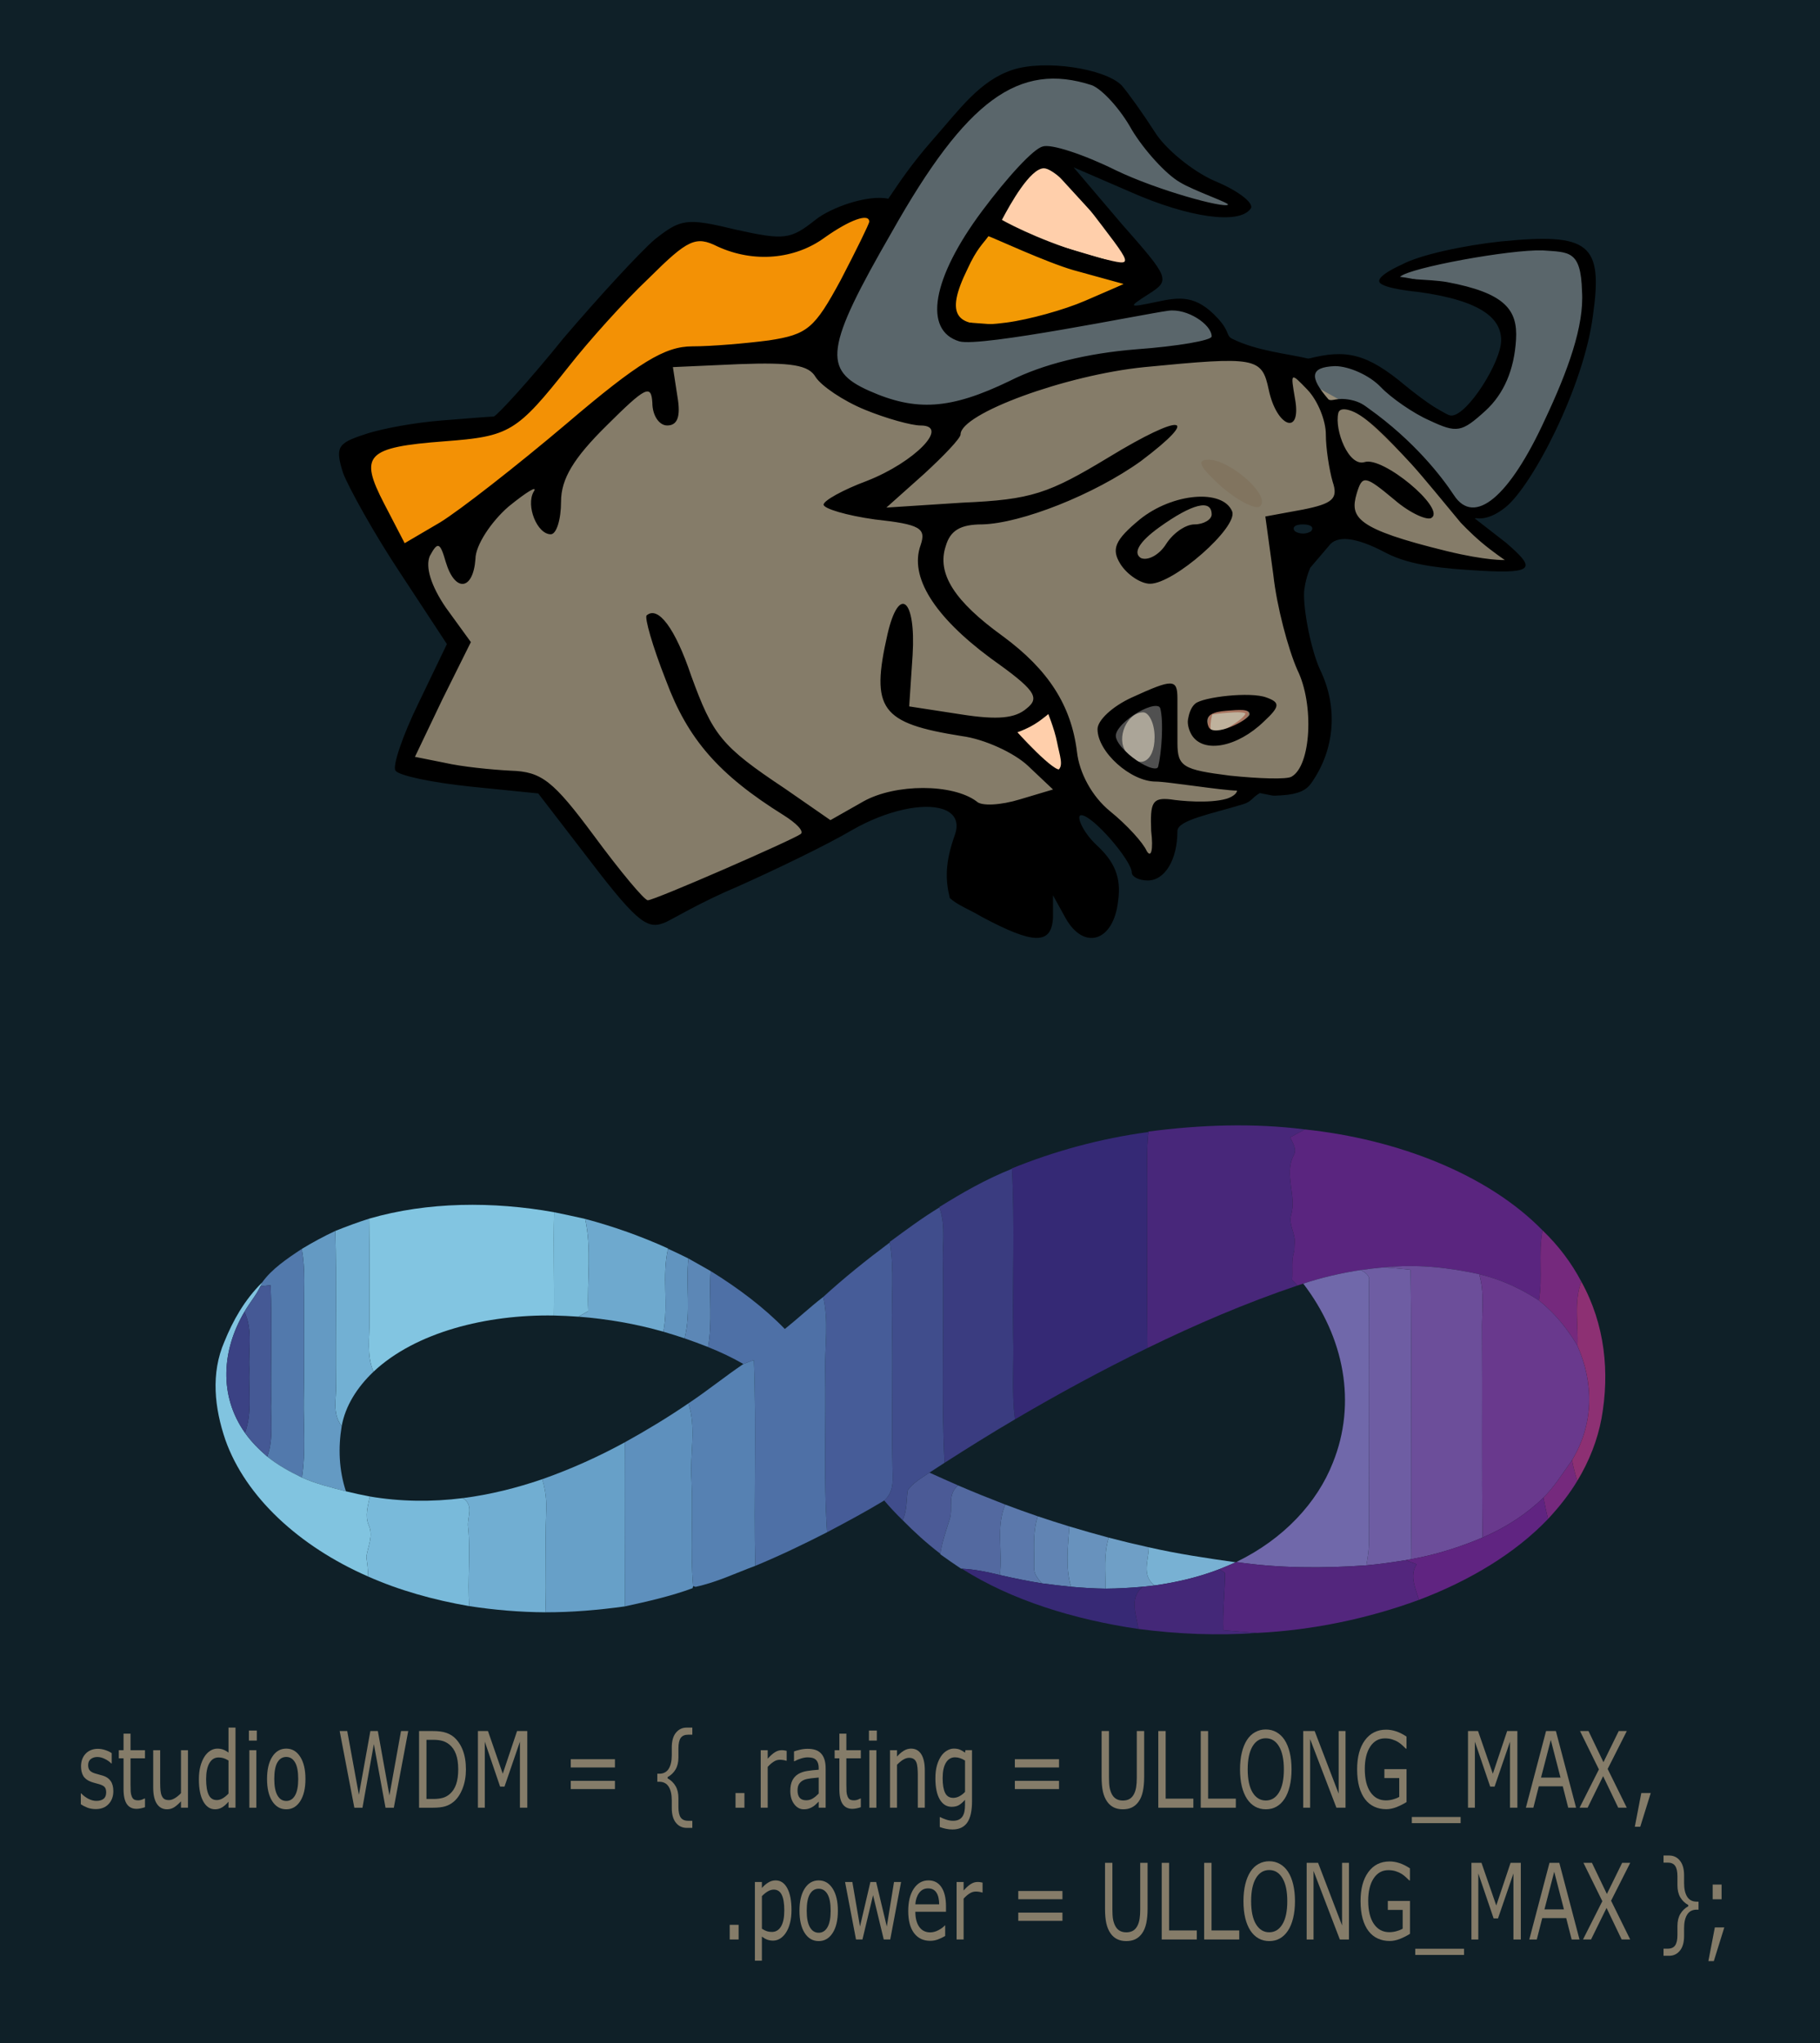 <?xml version="1.0" encoding="UTF-8" standalone="no"?>
<svg
   xmlns:dc="http://purl.org/dc/elements/1.1/"
   xmlns:cc="http://creativecommons.org/ns#"
   xmlns:rdf="http://www.w3.org/1999/02/22-rdf-syntax-ns#"
   xmlns:svg="http://www.w3.org/2000/svg"
   xmlns="http://www.w3.org/2000/svg"
   xmlns:sodipodi="http://sodipodi.sourceforge.net/DTD/sodipodi-0.dtd"
   xmlns:inkscape="http://www.inkscape.org/namespaces/inkscape"
   width="267.81pt"
   height="300.595pt"
   viewBox="0 0 267.81 300.595"
   version="1.1"
   id="svg2"
   inkscape:version="0.91 r13725"
   sodipodi:docname="Cpp.svg">
  <rect x="0" y="0" width="267.81" height="300.595" fill="#333333" stroke="none"/>
  <defs
     id="defs11" />
  <sodipodi:namedview
     pagecolor="#ffffc8"
     bordercolor="#666666"
     borderopacity="1"
     objecttolerance="10"
     gridtolerance="10"
     guidetolerance="10"
     inkscape:pageopacity="0"
     inkscape:pageshadow="2"
     inkscape:window-width="640"
     inkscape:window-height="480"
     id="namedview9"
     showgrid="false"
     inkscape:zoom="1.4820958"
     inkscape:cx="218.38551"
     inkscape:cy="388.51483"
     inkscape:current-layer="g4414"
     fit-margin-top="0"
     fit-margin-left="0"
     fit-margin-right="0"
     fit-margin-bottom="0" />
  <g
     id="g4233"
     transform="translate(0.132,-0.084)">
    <g
       id="g4414">
      <rect
         style="opacity:0.97;fill:#041a25;fill-opacity:0.769;fill-rule:evenodd;stroke:none;stroke-width:2.509;stroke-linecap:round;stroke-linejoin:round;stroke-miterlimit:4;stroke-dasharray:none;stroke-dashoffset:0;stroke-opacity:1"
         id="rect12859"
         width="267.81"
         height="300.595"
         x="-0.132"
         y="0.084" />
      <g
         transform="matrix(0.615,0,0,0.449,-122.804,153.956)"
         id="g4319">
        <g
           id="#48277aff">
          <path
             style="opacity:1;fill:#48277a"
             inkscape:connector-curvature="0"
             id="path5"
             d="m 474.24,28.1 c 12.33,-2.21 25.08,-2.86 37.46,-0.7 -1.2,0.85 -2.37,1.72 -3.53,2.61 0.63,1.93 1.72,3.97 0.78,5.99 -2.25,6.29 0.75,12.93 -0.53,19.33 -0.68,2.85 0.75,5.62 0.84,8.47 -0.03,1.14 -0.09,2.29 -0.11,3.43 -0.8,3.12 -0.32,6.33 -0.53,9.49 0.33,0.46 0.98,1.37 1.3,1.82 -12.52,5.8 -24.44,12.84 -35.91,20.49 -0.19,-17.01 -0.04,-34.03 -0.07,-51.04 0.09,-6.58 -0.27,-13.17 0.3,-19.74 l 0,-0.15 z" />
        </g>
        <g
           id="#5a257fff">
          <path
             style="opacity:1;fill:#5a257f"
             inkscape:connector-curvature="0"
             id="path8"
             d="m 508.17,30.01 c 1.16,-0.89 2.33,-1.76 3.53,-2.61 22.15,3.21 43.72,14.66 56.85,33.08 -1.07,7.63 0.08,15.33 -0.87,22.97 -4.17,-3.74 -8.94,-6.88 -14.3,-8.61 -7.3,-2.21 -15.02,-3.36 -22.62,-2.24 -1.91,0.2 -3.81,0.51 -5.69,0.87 -4.74,0.99 -9.37,2.47 -13.78,4.45 -0.34,0.15 -1.03,0.47 -1.37,0.62 -0.32,-0.45 -0.97,-1.36 -1.3,-1.82 0.21,-3.16 -0.27,-6.37 0.53,-9.49 0.02,-1.14 0.08,-2.29 0.11,-3.43 -0.09,-2.85 -1.52,-5.62 -0.84,-8.47 1.28,-6.4 -1.72,-13.04 0.53,-19.33 0.94,-2.02 -0.15,-4.06 -0.78,-5.99 z" />
        </g>
        <g
           id="#352975ff">
          <path
             style="opacity:1;fill:#352975"
             inkscape:connector-curvature="0"
             id="path11"
             d="m 441.57,40.18 c 10.16,-5.67 21.22,-9.82 32.67,-11.93 -0.57,6.57 -0.21,13.16 -0.3,19.74 0.03,17.01 -0.12,34.03 0.07,51.04 -10.93,7.29 -21.47,15.14 -31.69,23.37 -0.88,-9.11 -0.21,-18.27 -0.44,-27.4 -0.2,-18.23 0.42,-36.48 -0.3,-54.69 l -0.01,-0.13 z" />
        </g>
        <g
           id="#3a3c80ff">
          <path
             style="opacity:1;fill:#3a3c80"
             inkscape:connector-curvature="0"
             id="path14"
             d="m 424.21,52.84 c 5.43,-4.64 11.08,-9.09 17.37,-12.53 0.72,18.21 0.1,36.46 0.3,54.69 0.23,9.13 -0.44,18.29 0.44,27.4 -5.74,4.61 -11.32,9.4 -16.86,14.25 -0.81,-21.54 -0.12,-43.12 -0.38,-64.68 -0.22,-6.34 0.77,-12.79 -0.85,-19.01 l -0.02,-0.12 z" />
        </g>
        <g
           id="#82c5e1ff">
          <path
             style="opacity:1;fill:#82c5e1"
             inkscape:connector-curvature="0"
             id="path17"
             d="m 287.79,56.64 c 14.01,-5.59 29.73,-5.68 44.26,-2.11 -0.19,11.28 0.06,22.56 -0.05,33.85 -16.07,-0.38 -33.07,5.42 -43.17,18.41 -1.7,-5.46 -0.88,-11.2 -0.97,-16.81 -0.03,-11.11 0.06,-22.23 -0.07,-33.34 z" />
        </g>
        <g
           id="#404d8cff">
          <path
             style="opacity:1;fill:#404d8c"
             inkscape:connector-curvature="0"
             id="path20"
             d="m 412.33,64.28 c 3.86,-3.88 7.69,-7.81 11.9,-11.32 1.62,6.22 0.63,12.67 0.85,19.01 0.26,21.56 -0.43,43.14 0.38,64.68 -1.21,1.06 -2.41,2.14 -3.61,3.21 -1.87,1.79 -4.08,3.43 -5.19,5.84 -0.34,3.26 -0.15,6.59 -1.22,9.74 -1.57,-2.07 -3.04,-4.23 -4.41,-6.44 2.53,-3.1 2,-7.25 1.98,-10.97 -0.24,-15.33 0.1,-30.67 -0.11,-46 -0.21,-9.19 0.6,-18.43 -0.54,-27.58 l -0.03,-0.17 z" />
        </g>
        <g
           id="#7abcdaff">
          <path
             style="opacity:1;fill:#7abcda"
             inkscape:connector-curvature="0"
             id="path23"
             d="m 332.05,54.53 c 2.48,0.68 4.95,1.44 7.42,2.19 1.62,9.98 0.42,20.15 0.75,30.21 -0.59,0.46 -1.77,1.37 -2.36,1.83 -1.95,-0.19 -3.91,-0.32 -5.86,-0.38 0.11,-11.29 -0.14,-22.57 0.05,-33.85 z" />
        </g>
        <g
           id="#72b0d3ff">
          <path
             style="opacity:1;fill:#72b0d3"
             inkscape:connector-curvature="0"
             id="path26"
             d="m 279.7,60.66 c 2.64,-1.45 5.32,-2.82 8.09,-4.02 0.13,11.11 0.04,22.23 0.07,33.34 0.09,5.61 -0.73,11.35 0.97,16.81 -3.98,5.19 -6.75,11.29 -7.6,17.8 -2.39,-4.14 -1.2,-9.05 -1.39,-13.58 C 279.73,94.23 280,77.44 279.7,60.66 Z" />
        </g>
        <g
           id="#6ea9ceff">
          <path
             style="opacity:1;fill:#6ea9ce"
             inkscape:connector-curvature="0"
             id="path29"
             d="m 339.47,56.72 c 6.93,2.52 13.58,5.79 19.84,9.69 l -0.01,0.09 c -1.5,9.01 0.15,18.16 -1.11,27.18 -6.52,-2.54 -13.37,-4.2 -20.33,-4.92 0.59,-0.46 1.77,-1.37 2.36,-1.83 -0.33,-10.06 0.87,-20.23 -0.75,-30.21 z" />
        </g>
        <g
           id="#649ac3ff">
          <path
             style="opacity:1;fill:#649ac3"
             inkscape:connector-curvature="0"
             id="path32"
             d="m 271.66,66.57 c 2.56,-2.12 5.23,-4.12 8.04,-5.91 0.3,16.78 0.03,33.57 0.14,50.35 0.19,4.53 -1,9.44 1.39,13.58 -0.87,7.12 -0.67,14.39 1,21.39 -3.6,-1.25 -7.25,-2.5 -10.52,-4.51 0.96,-8.44 0.35,-16.94 0.43,-25.41 0.14,-9.67 0.07,-19.33 0.08,-29 -0.09,-6.83 0.4,-13.69 -0.56,-20.49 z" />
        </g>
        <g
           id="#75297dff">
          <path
             style="opacity:1;fill:#75297d"
             inkscape:connector-curvature="0"
             id="path35"
             d="m 567.68,83.45 c 0.95,-7.64 -0.2,-15.34 0.87,-22.97 3.89,5.09 6.96,10.79 9.26,16.75 -1.8,6.89 -0.67,14.07 -0.9,21.09 -2.33,-5.37 -5.25,-10.54 -9.23,-14.87 z" />
          <path
             style="opacity:1;fill:#75297d"
             inkscape:connector-curvature="0"
             id="path37"
             d="m 568.75,148.06 c 2.76,-3.83 4.7,-8.15 6.86,-12.32 0.3,2.3 0.75,4.58 1.24,6.85 -1.92,4.37 -4.31,8.52 -7,12.47 -0.4,-2.33 -0.77,-4.67 -1.1,-7 z" />
        </g>
        <g
           id="#465c98ff">
          <path
             style="opacity:1;fill:#465c98"
             inkscape:connector-curvature="0"
             id="path40"
             d="m 396.43,82.3 c 4.96,-6.22 10.36,-12.15 15.93,-17.85 1.14,9.15 0.33,18.39 0.54,27.58 0.21,15.33 -0.13,30.67 0.11,46 0.02,3.72 0.55,7.87 -1.98,10.97 -4.41,3.65 -9.03,7.05 -13.67,10.4 -0.88,-17.8 -0.23,-35.62 -0.46,-53.42 -0.07,-7.9 0.85,-15.83 -0.47,-23.68 z" />
        </g>
        <g
           id="#5279acff">
          <path
             style="opacity:1;fill:#5279ac"
             inkscape:connector-curvature="0"
             id="path43"
             d="m 262.21,77.51 c 2.23,-4.31 5.88,-7.72 9.45,-10.94 0.96,6.8 0.47,13.66 0.56,20.49 -0.01,9.67 0.06,19.33 -0.08,29 -0.08,8.47 0.53,16.97 -0.43,25.41 -3.01,-1.98 -5.89,-4.19 -8.3,-6.87 1.63,-6.08 0.73,-12.41 0.94,-18.61 -0.11,-12.52 0.24,-25.05 -0.14,-37.56 -0.61,0.1 -1.84,0.3 -2.45,0.4 l 0.45,-1.32 z" />
        </g>
        <g
           id="#6194bfff">
          <path
             style="opacity:1;fill:#6194bf"
             inkscape:connector-curvature="0"
             id="path46"
             d="m 359.3,66.5 c 1.65,1.03 3.29,2.09 4.89,3.2 -0.69,8.71 0.67,17.53 -0.93,26.16 -1.68,-0.76 -3.36,-1.5 -5.07,-2.18 1.26,-9.02 -0.39,-18.17 1.11,-27.18 z" />
        </g>
        <g
           id="#5c87b6ff">
          <path
             style="opacity:1;fill:#5c87b6"
             inkscape:connector-curvature="0"
             id="path49"
             d="m 364.19,69.7 c 1.78,1.36 3.54,2.73 5.31,4.11 -0.41,8.3 0.46,16.64 -0.61,24.91 -1.85,-1.01 -3.73,-1.97 -5.63,-2.86 1.6,-8.63 0.24,-17.45 0.93,-26.16 z" />
        </g>
        <g
           id="#6c4e9aff">
          <path
             style="opacity:1;fill:#6c4e9a"
             inkscape:connector-curvature="0"
             id="path52"
             d="m 530.76,72.6 c 7.6,-1.12 15.32,0.03 22.62,2.24 1.37,6.28 0.57,12.72 0.69,19.09 0.1,22.4 -0.09,44.8 0.12,67.2 -5.33,3.09 -11.02,5.59 -17.01,7.07 -0.27,-31.6 0.15,-63.21 -0.22,-94.81 -2.07,-0.28 -4.13,-0.58 -6.2,-0.79 z" />
        </g>
        <g
           id="#6e5da3ff">
          <path
             style="opacity:1;fill:#6e5da3"
             inkscape:connector-curvature="0"
             id="path55"
             d="m 525.07,73.47 c 1.88,-0.36 3.78,-0.67 5.69,-0.87 2.07,0.21 4.13,0.51 6.2,0.79 0.37,31.6 -0.05,63.21 0.22,94.81 -0.35,0.09 -1.03,0.26 -1.38,0.35 -3.12,0.66 -6.25,1.32 -9.42,1.69 0.32,-2.4 0.6,-4.8 0.64,-7.22 0,-28.67 -0.11,-57.34 0.01,-86.01 0.24,-1.58 -0.8,-2.68 -1.96,-3.54 z" />
        </g>
        <g
           id="#4e70a6ff">
          <path
             style="opacity:1;fill:#4e70a6"
             inkscape:connector-curvature="0"
             id="path58"
             d="m 369.5,73.81 c 6.62,5.61 12.72,11.89 17.75,18.98 3.14,-3.43 5.98,-7.12 9.18,-10.49 1.32,7.85 0.4,15.78 0.47,23.68 0.23,17.8 -0.42,35.62 0.46,53.42 -5.57,3.91 -11.26,7.65 -17.18,11.01 -0.37,-22.48 0.31,-44.98 -0.33,-67.45 -0.85,0.43 -1.69,0.85 -2.52,1.31 -2.64,-2.1 -5.49,-3.93 -8.44,-5.55 1.07,-8.27 0.2,-16.61 0.61,-24.91 z" />
        </g>
        <g
           id="#7068aaff">
          <path
             style="opacity:1;fill:#7068aa"
             inkscape:connector-curvature="0"
             id="path61"
             d="m 511.29,77.92 c 4.41,-1.98 9.04,-3.46 13.78,-4.45 1.16,0.86 2.2,1.96 1.96,3.54 -0.12,28.67 -0.01,57.34 -0.01,86.01 -0.04,2.42 -0.32,4.82 -0.64,7.22 -10.36,1.01 -20.9,0.97 -31.13,-1.08 11.39,-7.54 19.4,-19.51 23.13,-32.56 5.73,-19.47 2.76,-41.04 -7.09,-58.68 z" />
        </g>
        <g
           id="#69398dff">
          <path
             style="opacity:1;fill:#69398d"
             inkscape:connector-curvature="0"
             id="path64"
             d="m 553.38,74.84 c 5.36,1.73 10.13,4.87 14.3,8.61 3.98,4.33 6.9,9.5 9.23,14.87 3.92,12.12 3.93,25.69 -1.3,37.42 -2.16,4.17 -4.1,8.49 -6.86,12.32 -3.94,5.25 -8.89,9.75 -14.56,13.07 -0.21,-22.4 -0.02,-44.8 -0.12,-67.2 -0.12,-6.37 0.68,-12.81 -0.69,-19.09 z" />
        </g>
        <g
           id="#81c4e0ff">
          <path
             style="opacity:1;fill:#81c4e0"
             inkscape:connector-curvature="0"
             id="path67"
             d="m 253.16,96.94 c 2.03,-6.86 4.78,-13.64 9.05,-19.43 l -0.45,1.32 c -0.99,2.9 -2.65,5.51 -3.81,8.34 -5.37,12.46 -6.2,27.37 0.13,39.65 1.43,2.81 3.29,5.38 5.33,7.78 2.41,2.68 5.29,4.89 8.3,6.87 3.27,2.01 6.92,3.26 10.52,4.51 1.89,0.63 3.8,1.21 5.73,1.7 -0.45,3.09 -1.23,6.27 -0.29,9.35 1.2,3.46 -0.17,6.93 -0.55,10.39 0.17,2.14 0.49,4.28 0.35,6.44 -16.44,-9.88 -29.23,-26.03 -34.07,-44.69 -2.61,-10.48 -3.54,-21.79 -0.24,-32.23 z" />
        </g>
        <g
           id="#455995ff">
          <path
             style="opacity:1;fill:#455995"
             inkscape:connector-curvature="0"
             id="path70"
             d="m 261.76,78.83 c 0.61,-0.1 1.84,-0.3 2.45,-0.4 0.38,12.51 0.03,25.04 0.14,37.56 -0.21,6.2 0.69,12.53 -0.94,18.61 -2.04,-2.4 -3.9,-4.97 -5.33,-7.78 1.83,-6.82 0.8,-13.92 1.05,-20.87 -0.28,-6.26 0.9,-12.72 -1.18,-18.78 1.16,-2.83 2.82,-5.44 3.81,-8.34 z" />
        </g>
        <g
           id="#8d3073ff">
          <path
             style="opacity:1;fill:#8d3073"
             inkscape:connector-curvature="0"
             id="path73"
             d="m 576.91,98.32 c 0.23,-7.02 -0.9,-14.2 0.9,-21.09 5.72,14.15 6.81,29.83 4.85,44.86 -0.96,7.06 -2.93,13.98 -5.81,20.5 -0.49,-2.27 -0.94,-4.55 -1.24,-6.85 5.23,-11.73 5.22,-25.3 1.3,-37.42 z" />
        </g>
        <g
           id="#3b4284ff">
          <path
             style="opacity:1;fill:#3b4284"
             inkscape:connector-curvature="0"
             id="path76"
             d="m 257.95,87.17 c 2.08,6.06 0.9,12.52 1.18,18.78 -0.25,6.95 0.78,14.05 -1.05,20.87 -6.33,-12.28 -5.5,-27.19 -0.13,-39.65 z" />
        </g>
        <g
           id="#5681b2ff">
          <path
             style="opacity:1;fill:#5681b2"
             inkscape:connector-curvature="0"
             id="path79"
             d="m 377.33,104.27 c 0.83,-0.46 1.67,-0.88 2.52,-1.31 0.64,22.47 -0.04,44.97 0.33,67.45 -4.71,2.38 -9.2,5.39 -14.29,6.88 l -0.58,-0.24 c -0.73,-11.66 0.03,-23.36 -0.4,-35.04 -0.4,-8.28 1.22,-16.69 -0.73,-24.84 4.54,-4.14 8.65,-8.73 13.15,-12.9 z" />
        </g>
        <g
           id="#5e90bdff">
          <path
             style="opacity:1;fill:#5e90bd"
             inkscape:connector-curvature="0"
             id="path82"
             d="m 348.96,129.93 c 5.28,-4 10.38,-8.23 15.22,-12.76 1.95,8.15 0.33,16.56 0.73,24.84 0.43,11.68 -0.33,23.38 0.4,35.04 l -0.13,0.68 c -5.13,2.6 -10.7,4.33 -16.21,5.97 0,-17.93 -0.06,-35.85 -0.01,-53.77 z" />
        </g>
        <g
           id="#67a0c8ff">
          <path
             style="opacity:1;fill:#67a0c8"
             inkscape:connector-curvature="0"
             id="path85"
             d="m 329.2,142.02 c 6.97,-3.36 13.57,-7.46 19.76,-12.09 -0.05,17.92 0.01,35.84 0.01,53.77 -6.27,1.19 -12.63,1.94 -19.01,1.93 0.3,-10.87 -0.13,-21.76 0.18,-32.63 0.16,-3.69 -0.12,-7.38 -0.94,-10.98 z" />
        </g>
        <g
           id="#4b5a96ff">
          <path
             style="opacity:1;fill:#4b5a96"
             inkscape:connector-curvature="0"
             id="path88"
             d="m 416.66,145.7 c 1.11,-2.41 3.32,-4.05 5.19,-5.84 2.28,1.4 4.56,2.82 6.86,4.19 -2.68,3.06 -1.16,7.29 -1.98,10.92 -0.86,3.8 -1.86,7.58 -2.28,11.47 -3.27,-3.44 -6.25,-7.14 -9.01,-11 1.07,-3.15 0.88,-6.48 1.22,-9.74 z" />
        </g>
        <g
           id="#71aed2ff">
          <path
             style="opacity:1;fill:#71aed2"
             inkscape:connector-curvature="0"
             id="path91"
             d="m 310.19,148.22 c 6.6,-1.15 12.96,-3.36 19.01,-6.2 0.82,3.6 1.1,7.29 0.94,10.98 -0.31,10.87 0.12,21.76 -0.18,32.63 -6.12,-0.05 -12.22,-0.76 -18.21,-2.02 -0.47,-8.63 0.38,-17.26 -0.27,-25.88 -0.33,-3.2 1.55,-7.06 -1.29,-9.51 z" />
        </g>
        <g
           id="#5369a0ff">
          <path
             style="opacity:1;fill:#5369a0"
             inkscape:connector-curvature="0"
             id="path94"
             d="m 426.73,154.97 c 0.82,-3.63 -0.7,-7.86 1.98,-10.92 3.7,2.2 7.48,4.26 11.28,6.28 -2.3,7.49 -0.56,15.4 -1.31,23.08 -2.95,-1 -5.97,-1.86 -9.09,-2.07 l -0.19,-0.02 c -1.7,-1.53 -3.34,-3.13 -4.97,-4.72 l 0.02,-0.16 c 0.42,-3.89 1.42,-7.67 2.28,-11.47 z" />
        </g>
        <g
           id="#79badaff">
          <path
             style="opacity:1;fill:#79bada"
             inkscape:connector-curvature="0"
             id="path97"
             d="m 287.96,147.68 c 7.27,1.71 14.88,1.82 22.23,0.54 2.84,2.45 0.96,6.31 1.29,9.51 0.65,8.62 -0.2,17.25 0.27,25.88 -8.52,-2.01 -16.79,-5.18 -24.28,-9.75 0.14,-2.16 -0.18,-4.3 -0.35,-6.44 0.38,-3.46 1.75,-6.93 0.55,-10.39 -0.94,-3.08 -0.16,-6.26 0.29,-9.35 z" />
        </g>
        <g
           id="#602481ff">
          <path
             style="opacity:1;fill:#602481"
             inkscape:connector-curvature="0"
             id="path100"
             d="m 554.19,161.13 c 5.67,-3.32 10.62,-7.82 14.56,-13.07 0.33,2.33 0.7,4.67 1.1,7 -7.86,11.26 -18.73,20.21 -30.88,26.5 -0.81,-3.84 -2.36,-7.87 -0.55,-11.67 -0.88,-0.46 -1.75,-0.91 -2.62,-1.34 0.35,-0.09 1.03,-0.26 1.38,-0.35 5.99,-1.48 11.68,-3.98 17.01,-7.07 z" />
        </g>
        <g
           id="#5b78abff">
          <path
             style="opacity:1;fill:#5b78ab"
             inkscape:connector-curvature="0"
             id="path103"
             d="m 439.99,150.33 c 2.57,1.33 5.16,2.61 7.78,3.84 -1.3,5.51 -0.8,11.21 -0.84,16.81 -0.18,1.93 0.84,3.59 1.8,5.16 -3.39,-0.75 -6.74,-1.68 -10.05,-2.73 0.75,-7.68 -0.99,-15.59 1.31,-23.08 z" />
        </g>
        <g
           id="#6184b3ff">
          <path
             style="opacity:1;fill:#6184b3"
             inkscape:connector-curvature="0"
             id="path106"
             d="m 446.93,170.98 c 0.04,-5.6 -0.46,-11.3 0.84,-16.81 2.5,1.14 5.02,2.27 7.57,3.33 -0.34,6.58 -1,13.25 0.38,19.76 -2.34,-0.32 -4.67,-0.68 -6.99,-1.12 -0.96,-1.57 -1.98,-3.23 -1.8,-5.16 z" />
        </g>
        <g
           id="#6892bdff">
          <path
             style="opacity:1;fill:#6892bd"
             inkscape:connector-curvature="0"
             id="path109"
             d="m 455.34,157.5 c 3.11,1.28 6.25,2.51 9.41,3.67 -1.24,5.49 -0.77,11.13 -0.77,16.71 -2.76,-0.04 -5.52,-0.29 -8.26,-0.62 -1.38,-6.51 -0.72,-13.18 -0.38,-19.76 z" />
        </g>
        <g
           id="#6f9fc6ff">
          <path
             style="opacity:1;fill:#6f9fc6"
             inkscape:connector-curvature="0"
             id="path112"
             d="m 463.98,177.88 c 0,-5.58 -0.47,-11.22 0.77,-16.71 3.17,1.14 6.36,2.19 9.58,3.16 0.02,4.12 -1.84,9.13 1.39,12.5 -0.94,0.14 -1.87,0.28 -2.8,0.42 -2.97,0.36 -5.95,0.6 -8.94,0.63 z" />
        </g>
        <g
           id="#78b1d3ff">
          <path
             style="opacity:1;fill:#78b1d3"
             inkscape:connector-curvature="0"
             id="path115"
             d="m 474.33,164.33 c 6.81,2.13 13.8,3.56 20.8,4.91 -1.29,0.8 -2.59,1.55 -3.92,2.26 -4.85,2.58 -10.11,4.29 -15.49,5.33 -3.23,-3.37 -1.37,-8.38 -1.39,-12.5 z" />
        </g>
        <g
           id="#53267dff">
          <path
             style="opacity:1;fill:#53267d"
             inkscape:connector-curvature="0"
             id="path118"
             d="m 495.13,169.24 0.12,-0.08 c 10.23,2.05 20.77,2.09 31.13,1.08 3.17,-0.37 6.3,-1.03 9.42,-1.69 0.87,0.43 1.74,0.88 2.62,1.34 -1.81,3.8 -0.26,7.83 0.55,11.67 -12.02,6.05 -25.23,9.92 -38.67,10.83 -2.73,-0.25 -5.44,-0.6 -8.16,-0.89 -0.17,-6.27 0.43,-12.54 0.41,-18.8 -0.34,-0.3 -1.01,-0.9 -1.34,-1.2 1.33,-0.71 2.63,-1.46 3.92,-2.26 z" />
        </g>
        <g
           id="#372975ff">
          <path
             style="opacity:1;fill:#372975"
             inkscape:connector-curvature="0"
             id="path121"
             d="m 429.59,171.34 c 3.12,0.21 6.14,1.07 9.09,2.07 3.31,1.05 6.66,1.98 10.05,2.73 2.32,0.44 4.65,0.8 6.99,1.12 2.74,0.33 5.5,0.58 8.26,0.62 2.99,-0.03 5.97,-0.27 8.94,-0.63 -3.41,3.66 -1.48,9.38 -1.09,13.84 -15.35,-3.08 -30.36,-9.4 -42.24,-19.75 z" />
        </g>
        <g
           id="#442878ff">
          <path
             style="opacity:1;fill:#442878"
             inkscape:connector-curvature="0"
             id="path124"
             d="m 475.72,176.83 c 5.38,-1.04 10.64,-2.75 15.49,-5.33 0.33,0.3 1,0.9 1.34,1.2 0.02,6.26 -0.58,12.53 -0.41,18.8 2.72,0.29 5.43,0.64 8.16,0.89 -9.49,0.94 -19.09,0.38 -28.47,-1.3 -0.39,-4.46 -2.32,-10.18 1.09,-13.84 0.93,-0.14 1.86,-0.28 2.8,-0.42 z" />
        </g>
      </g>
      <path
         style="fill:#000000;stroke:none"
         id="path26-0"
         d="m 179.563,71.653 c 2.519,2.183 5.207,3.493 5.711,2.911 1.68,-1.455 -4.367,-6.84 -7.558,-6.84 -1.848,0 -1.344,1.019 1.848,3.93 z"
         inkscape:connector-curvature="0" />
      <path
         inkscape:connector-curvature="0"
         style="display:inline;fill:#ffffff;fill-opacity:1;fill-rule:evenodd;stroke:#9e0000;stroke-width:0.405px;stroke-linecap:butt;stroke-linejoin:miter;stroke-opacity:1"
         d="m 183.328,105.023 c -0.103,-0.772 -5.236,0 -5.236,0 0,0 -0.897,3.086 0.412,3.086 1.309,0 4.927,-2.315 4.824,-3.086 z"
         id="path5093-5"
         sodipodi:nodetypes="cczz" />
      <path
         inkscape:connector-curvature="0"
         style="display:inline;fill:#ffffff;fill-opacity:0.314;fill-rule:evenodd;stroke:#000000;stroke-width:0.571px;stroke-linecap:butt;stroke-linejoin:miter;stroke-opacity:1"
         d="m 189.834,53.363 5.796,6.429 3.657,0.089 13.519,13.029 3.362,3.533 6.043,-3.354 7.082,-13.589 3.93,-10.804 0.537,-9.051 -3.245,-3.378 -11.339,0 -8.6,1.753 c 0,0 -7.082,3.068 -5.059,3.068 2.023,0 11.635,2.63 11.635,2.63 l 4.047,2.63 1.012,3.945 -5.565,9.644 -2.529,2.192 -11.636,-6.575 -3.541,-2.192 -3.542,-0.438 -5.564,0.438 z"
         id="path8354-6"
         sodipodi:nodetypes="ccccccccccccsccccccccc" />
      <path
         inkscape:connector-curvature="0"
         style="display:inline;fill:#ffcfab;fill-opacity:1;fill-rule:evenodd;stroke:#000000;stroke-width:0.571px;stroke-linecap:butt;stroke-linejoin:miter;stroke-opacity:1"
         d="m 153.409,23.117 11.636,12.712 3.035,4.384 -22.26,-6.576 2.53,-6.137 5.059,-4.384 z"
         id="path3100-5" />
      <path
         inkscape:connector-curvature="0"
         style="display:inline;fill:#f39a05;fill-opacity:1;fill-rule:evenodd;stroke:#000000;stroke-width:0.571px;stroke-linecap:butt;stroke-linejoin:miter;stroke-opacity:1"
         d="m 144.809,32.761 11.13,5.26 11.635,3.068 -15.683,7.452 -11.635,-0.877 -1.012,-7.014 5.565,-7.89 z"
         id="path3976-3" />
      <path
         inkscape:connector-curvature="0"
         style="display:inline;fill:#f39105;fill-opacity:1;fill-rule:evenodd;stroke:#000000;stroke-width:0.571px;stroke-linecap:butt;stroke-linejoin:miter;stroke-opacity:1"
         d="m 58.807,81.856 -6.576,-14.466 7.082,-3.068 14.166,-1.754 26.306,-28.054 14.671,1.754 9.612,-4.384 7.083,-1.315 -11.13,21.041 -21.753,2.192 -39.46,28.055 z"
         id="path2211-6" />
      <path
         inkscape:connector-curvature="0"
         style="display:inline;fill:#ffffff;fill-opacity:0.314;fill-rule:evenodd;stroke:#000000;stroke-width:0.571px;stroke-linecap:butt;stroke-linejoin:miter;stroke-opacity:1"
         d="m 180.191,50.14 -24.758,5.415 -16.189,5.698 -14.165,-3.506 -5.059,-5.26 13.153,-25.863 12.324,-13.225 8.074,-2.77 8.944,1.53 9.266,11.784 9.711,5.635 -1.118,1.705 -14.317,-4.22 -12.647,-4.822 -12.142,16.219 -2.529,5.699 2.023,5.26 32.883,-4.822 3.511,2.528 3.035,3.015 z"
         id="path7479-7"
         sodipodi:nodetypes="cccccccccccccccccccc" />
      <path
         inkscape:connector-curvature="0"
         style="display:inline;fill:#ab9a7e;fill-opacity:0.754;fill-rule:evenodd;stroke:none;stroke-width:1.44;stroke-linecap:butt;stroke-linejoin:miter;stroke-miterlimit:4;stroke-dasharray:none;stroke-opacity:0.596"
         d="m 59.313,82.733 8.095,11.397 -8.095,17.972 19.224,3.069 4.047,3.506 12.142,16.219 38.448,-17.534 11.446,2.74 12.332,-3.178 -8.6,-7.89 1.518,-2.192 4.047,-2.191 2.023,5.698 3.541,7.014 9.612,10.082 2.53,-1.315 0.506,-6.575 8.934,-1.363 3.153,-2.123 7.892,-0.829 2.027,-8.617 -5.817,-20.822 0,-8.767 9.106,-1.315 8.094,5.26 11.635,2.63 4.553,-0.877 -13.659,-14.904 -8.396,-7.449 -4.758,-2.633 -9.106,-5.26 -18.718,0.876 -14.671,3.069 -12.648,5.26 -7.588,-0.877 -9.612,-3.945 -3.035,-3.945 -19.729,-0.438 -40.472,30.246 z"
         id="path4852-8"
         sodipodi:nodetypes="ccccccccccccccccccccccccccccccccccccccc" />
      <path
         inkscape:connector-curvature="0"
         style="fill:#000000;fill-opacity:1;stroke:none"
         d="m 195.411,80.402 c 1.134,-1.575 3.913,-1.377 8.451,1.058 3.695,1.892 8.566,2.281 13.784,2.591 8.546,0.508 7.864,-0.594 3.852,-4.096 l -4.833,-3.757 c 0,0 1.778,0.892 4.729,-1.471 3.949,-3.163 11.526,-17.718 12.87,-28.197 1.512,-10.624 -0.504,-12.225 -13.605,-10.915 -5.375,0.582 -11.847,1.951 -14.534,3.406 0,0 -3.838,1.664 -3.25,2.61 0.588,0.946 5.691,1.406 5.691,1.406 9.574,1.31 12.196,4.054 12.196,7.11 0,3.202 -4.973,11.082 -7.325,11.082 -0.84,0 -3.863,-2.038 -6.718,-4.366 -5.711,-4.803 -8.784,-5.432 -14.309,-4.009 -3.103,-0.737 -7.607,-1.124 -11.245,-2.936 -0.891,-0.444 -0.325,-1.068 -2.09,-2.989 -3.189,-3.472 -5.613,-3.164 -8.972,-2.436 -4.199,0.873 -4.367,0.873 -1.176,-1.164 3.191,-2.038 3.023,-2.329 -4.031,-10.333 l -7.054,-8.296 8.398,3.638 c 8.566,3.784 15.956,4.803 17.636,2.474 0.672,-0.728 -1.68,-2.62 -5.207,-4.075 -3.359,-1.455 -7.39,-4.803 -8.902,-7.277 -1.68,-2.62 -3.863,-5.676 -4.871,-6.84 -2.519,-2.474 -11.308,-3.806 -16.034,-2.258 -4.818,1.579 -7.806,5.823 -11.671,10.21 -3.263,3.704 -5.081,6.5 -6.607,8.75 -3.14,-0.643 -8.519,1.344 -10.702,3.09 -3.695,2.911 -4.535,3.056 -11.757,1.455 -7.222,-1.746 -8.062,-1.601 -11.925,1.455 -2.183,1.892 -8.23,8.441 -13.437,14.554 -5.039,6.258 -9.742,11.352 -10.246,11.497 -0.504,0 -4.031,0.291 -7.726,0.582 -3.695,0.291 -8.734,1.164 -11.253,2.038 -4.031,1.31 -4.367,1.892 -3.191,5.676 0.84,2.183 4.535,8.878 8.398,14.699 l 6.886,10.479 -4.199,8.732 c -2.351,4.803 -3.863,9.314 -3.359,9.897 0.504,0.728 5.375,1.746 10.917,2.329 l 10.078,1.019 7.726,10.042 c 7.222,9.46 8.512,9.99 11.085,8.878 0.866,-0.374 5.039,-2.911 10.582,-5.239 5.543,-2.474 13.101,-6.113 16.796,-8.296 5.229,-2.99 10.522,-4.006 13.327,-3.082 1.7,0.56 2.486,1.832 1.789,3.81 -1.466,4.084 -1.399,6.625 -0.741,9.274 1.145,1.061 2.623,1.546 4.772,2.806 7.412,3.947 10.246,4.221 10.414,0 l 0,-3.202 1.848,3.347 c 2.687,4.803 7.054,3.493 7.726,-2.474 0.504,-3.493 -0.504,-5.821 -3.191,-8.296 -2.016,-1.892 -3.065,-4.37 -2.225,-4.37 1.68,0 7.432,6.698 7.432,8.445 0,0.582 1.008,1.164 2.351,1.164 2.519,0 4.367,-3.056 4.367,-7.277 0,-1.608 5.012,-2.515 9.688,-3.951 1.248,-0.383 1.239,-0.926 2.433,-1.634 2.257,0.41 1.514,0.437 3.198,0.333 2.504,-0.154 3.621,-0.765 4.332,-1.734 3.527,-4.948 4.031,-11.206 1.344,-16.737 -1.344,-2.911 -2.519,-8.951 -2.351,-11.571 0,0 0.16,-1.731 0.899,-3.442 M 173.125,102.854 c 0,-2.911 -0.672,-2.911 -6.718,-0.146 -2.855,1.31 -5.039,3.347 -5.039,4.657 0,3.347 4.871,7.713 8.566,7.713 1.68,0 9.762,1.31 11.965,1.331 -0.048,0.557 -0.977,1.042 -1.59,1.212 -2.545,0.704 -6.703,0.312 -8.192,0.077 -2.687,-0.291 -3.023,0.437 -2.855,4.657 0.336,2.765 0,4.075 -0.672,2.911 -0.504,-1.164 -2.855,-3.784 -5.375,-5.821 -2.687,-2.183 -4.535,-5.676 -4.871,-8.732 -0.84,-6.84 -4.199,-12.08 -10.917,-17.028 -7.054,-5.094 -9.742,-9.169 -8.398,-13.244 0.672,-2.329 2.183,-3.202 5.375,-3.202 5.711,-0.146 16.46,-4.366 23.347,-9.314 9.07,-6.84 6.047,-7.131 -4.703,-0.582 -8.902,5.385 -11.421,6.258 -21.499,6.695 l -11.253,0.728 5.543,-4.948 c 2.855,-2.62 5.375,-5.239 5.375,-5.821 0,-3.056 15.452,-8.732 27.042,-9.897 16.46,-1.601 17.3,-1.455 18.308,3.347 1.176,5.53 4.871,6.84 3.863,1.31 -0.672,-3.93 -0.672,-3.93 1.848,-1.31 1.512,1.601 2.687,4.512 2.687,6.549 0,2.038 0.504,5.239 1.008,6.986 0.84,2.474 0,3.202 -4.367,4.075 l -5.543,1.019 1.176,8.587 c 0.504,4.657 2.183,10.915 3.527,13.972 2.519,5.094 2.016,14.117 -0.84,15.718 -0.672,0.437 -4.871,0.291 -9.07,-0.146 -6.886,-0.873 -7.726,-1.31 -7.726,-4.803 M 160.528,12.621 c 1.512,0.582 4.199,3.493 5.879,6.549 1.848,3.056 5.039,6.549 7.054,7.713 2.059,1.268 7.405,3.075 7.098,3.325 -0.645,0.525 -10.36,-2.115 -16.504,-5.072 -4.703,-2.329 -9.574,-3.93 -10.75,-3.493 -1.344,0.291 -5.207,4.512 -8.902,9.46 -7.39,9.897 -8.734,17.61 -3.359,19.211 3.191,0.873 26.871,-3.982 30.737,-4.512 2.797,-0.383 6.383,2.038 6.383,3.784 0,0.582 -5.039,1.455 -11.085,1.892 -7.222,0.582 -13.773,2.183 -18.644,4.657 -8.734,4.221 -13.773,4.512 -20.659,1.455 -6.886,-3.056 -6.55,-6.258 3.359,-23.431 10.917,-19.356 18.644,-25.032 29.393,-21.539 z m -0.84,17.61 c 7.222,9.46 7.222,9.023 2.183,7.859 -7.39,-1.892 -13.182,-4.858 -14.573,-5.655 1.202,-2.291 4.16,-7.589 6.175,-7.589 1.176,0 3.863,2.474 6.215,5.385 z m -31.913,2.474 c 0,0.291 -1.848,4.075 -4.199,8.587 -3.863,7.131 -4.871,8.005 -10.582,8.878 -3.359,0.437 -8.398,0.873 -11.253,0.873 -4.031,0 -7.894,2.329 -18.476,11.352 -7.39,6.258 -15.788,12.807 -18.644,14.554 l -5.207,3.056 -3.023,-5.821 c -3.695,-7.131 -2.687,-8.296 8.902,-9.169 9.574,-0.728 10.582,-1.31 18.308,-11.061 2.855,-3.638 8.062,-9.46 11.757,-12.953 5.711,-5.676 6.886,-6.258 10.078,-4.657 5.375,2.474 11.421,1.892 15.788,-1.31 3.695,-2.62 6.55,-3.638 6.55,-2.329 z m 30.065,7.131 7.39,2.038 -5.711,2.474 c -3.023,1.31 -8.23,2.765 -11.589,3.202 -7.558,1.019 -9.07,-1.019 -5.711,-7.859 1.386,-3.05 2.317,-3.748 3.095,-4.856 0.874,0.29 8.495,3.837 12.526,5.002 z m 74.819,3.107 c 0.336,5.094 -2.092,11.737 -5.451,18.869 -5.207,11.352 -10.39,15.765 -13.413,11.108 -1.747,-2.649 -5.802,-7.949 -12.574,-12.765 -0.509,-0.362 -1.167,-0.947 -2.616,-1.236 -2.115,-0.422 -2.701,0.298 -3.252,-0.069 -2.836,-3.289 -2.746,-4.752 0.949,-4.897 2.016,0 5.039,1.31 6.718,3.056 1.512,1.601 4.871,3.93 7.222,4.948 4.031,1.892 4.703,1.746 8.23,-1.455 2.687,-2.474 4.211,-5.999 4.478,-10.458 0.263,-4.387 -1.623,-6.861 -10.189,-8.462 -2.519,-0.437 -7.497,-0.38 -6.825,-0.817 1.512,-1.31 16.063,-3.986 20.934,-3.841 3.863,0.291 5.63,-0.057 5.787,6.018 z M 127.104,60.357 c 3.191,1.31 6.886,2.329 8.23,2.329 4.367,0 -0.84,5.385 -7.894,8.15 -3.527,1.31 -6.383,2.911 -6.383,3.493 0,0.582 3.359,1.601 7.558,2.183 6.718,0.728 7.558,1.31 6.718,3.784 -1.68,4.657 2.016,10.479 10.246,16.591 6.551,4.657 7.39,5.821 5.375,7.422 -1.68,1.455 -4.199,1.746 -9.742,0.873 l -7.558,-1.164 0.504,-7.568 c 0.504,-8.296 -2.016,-10.333 -3.695,-3.056 -2.519,11.061 -1.008,13.098 10.917,14.99 3.359,0.437 7.726,2.474 9.742,4.366 l 3.695,3.493 -4.871,1.455 c -2.855,0.873 -5.711,1.019 -6.383,0.291 -3.527,-2.62 -11.925,-2.62 -16.628,0 l -4.871,2.765 -6.718,-4.657 c -9.406,-6.258 -10.582,-7.859 -13.773,-16.591 -2.351,-6.986 -4.871,-10.333 -6.55,-8.878 -0.336,0.291 0.84,4.512 2.855,9.605 3.191,8.587 7.726,13.826 17.3,19.793 1.848,1.164 3.023,2.329 2.519,2.765 -1.176,0.873 -21.499,9.751 -22.507,9.751 -0.504,0 -4.031,-4.221 -7.894,-9.46 -6.047,-8.15 -7.726,-9.46 -12.261,-9.605 -2.855,-0.146 -7.222,-0.582 -9.742,-1.164 l -4.367,-0.873 4.031,-8.441 4.199,-8.441 -3.695,-5.094 c -2.183,-3.202 -3.023,-5.967 -2.351,-7.568 1.176,-2.183 1.512,-2.038 2.351,0.873 1.344,4.512 4.031,4.221 4.367,-0.437 0,-2.038 2.351,-5.53 4.871,-7.713 2.687,-2.183 4.367,-3.202 3.695,-2.183 -1.176,2.038 0.504,6.258 2.519,6.258 0.84,0 1.512,-2.183 1.512,-4.803 0,-3.347 1.848,-6.404 6.718,-11.206 5.711,-5.676 6.55,-6.113 6.718,-3.347 0,1.892 1.008,3.347 2.183,3.347 1.512,0 2.016,-1.31 1.512,-4.221 l -0.672,-4.366 9.742,-0.437 c 7.726,-0.291 10.246,0.146 11.253,1.892 0.84,1.31 4.031,3.493 7.222,4.803 z m 47.575,45.577 c -0.131,0.756 0.198,1.74 0.569,2.324 1.72,2.708 6.693,1.793 10.642,-2.057 2.351,-2.183 2.351,-2.765 0.336,-3.493 -2.364,-0.896 -9.386,-0.07 -10.498,0.916 -0.668,0.592 -0.918,1.555 -1.049,2.309 z m 32.878,-37.572 c 1.848,2.038 5.039,5.967 7.222,8.587 0,0 1.413,1.518 3.043,2.901 1.63,1.383 3.476,2.631 3.476,2.631 0,0 -2.704,0.113 -8.535,-1.312 -13.396,-3.272 -14.277,-4.948 -13.269,-8.441 0.84,-2.765 1.176,-2.765 5.543,0.873 2.351,2.038 5.039,3.202 5.543,2.62 1.848,-1.455 -7.222,-9.023 -9.91,-8.15 -2.351,0.728 -4.463,-4.717 -3.873,-7.208 0.159,-0.673 0.944,-0.692 1.983,-0.304 2.081,0.778 4.983,3.694 8.776,7.802 z m -14.781,9.897 c -0.672,0.437 -1.68,0.437 -2.351,0 -0.504,-0.582 0,-1.019 1.176,-1.019 1.176,0 1.68,0.437 1.176,1.019 z m -23.011,30.272 c 0,3.784 -2.351,4.803 -4.199,2.183 -1.512,-2.038 0.168,-5.821 2.519,-5.821 0.84,0 1.68,1.601 1.68,3.638 z m 13.973,-3.366 c 0,0.8 -5.332,3.551 -6.036,1.841 -0.724,-1.758 0.758,-2.197 2.598,-2.345 1.926,-0.155 3.438,-0.296 3.438,0.505 z m -29.09,3.366 c 0,1.164 -0.672,2.183 -1.512,2.183 -2.183,0 -3.695,-2.329 -2.351,-3.493 1.848,-1.601 3.863,-0.873 3.863,1.31 z"
         id="path10-8"
         sodipodi:nodetypes="ccsccscccscssccsscscccccccssccccccscccccccccsccsccccccccssssscscccsccsscscccccccccccccsccccscccccccccccsccscssccscccccsccccsccccccccccccccccccccsscccccscccccscscccccccccccccccccscccsccccccccccccssccsccccccsccscccscsccccsscccscccsccssccssc" />
      <path
         style="fill:#000000;stroke:none"
         id="path30-3"
         d="m 167.582,76.512 c -3.695,3.056 -4.199,4.366 -2.855,6.549 1.008,1.601 3.023,2.911 4.367,2.911 3.527,0 12.933,-8.296 12.093,-10.624 -1.344,-3.347 -8.734,-2.765 -13.605,1.164 z m 10.582,-0.728 c 0,0.728 -1.176,1.455 -2.519,1.455 -1.344,0 -3.191,1.31 -4.199,2.911 -1.008,1.601 -2.687,2.474 -3.695,2.038 -1.176,-0.728 -0.336,-2.329 2.687,-4.512 4.871,-3.493 7.726,-4.221 7.726,-1.892 z"
         inkscape:connector-curvature="0" />
      <path
         inkscape:connector-curvature="0"
         style="fill:#ffcfab;fill-opacity:1;fill-rule:evenodd;stroke:#000000;stroke-width:0.708;stroke-linecap:butt;stroke-linejoin:miter;stroke-miterlimit:4;stroke-dasharray:none;stroke-opacity:1"
         d="m 154.273,104.547 c 0,0 -1.12,1.038 -2.403,1.82 -1.283,0.782 -2.909,1.307 -2.909,1.307 0,0 6.049,6.776 6.934,5.899 0.885,-0.877 0.244,-2.384 -0.135,-4.357 -0.383,-1.993 -1.487,-4.669 -1.487,-4.669 z"
         id="path2180-5"
         sodipodi:nodetypes="czcszc" />
      <path
         inkscape:connector-curvature="0"
         style="fill:#ffffff;fill-opacity:0.314;fill-rule:evenodd;stroke:#000000;stroke-width:0.571px;stroke-linecap:butt;stroke-linejoin:miter;stroke-opacity:1"
         d="m 170.882,104.258 c -0.537,-2.073 -7.02,1.782 -7.11,4.03 -0.089,2.247 6.303,6.614 6.797,4.649 0.492,-1.957 0.846,-6.621 0.313,-8.679 z"
         id="path4122"
         sodipodi:nodetypes="czzz" />
      <g
         id="g4457"
         transform="translate(2.29,-1.527)"
         style="fill:#ab9a7e;fill-opacity:0.753">
        <path
           d="m 14.255,265.143 q 0,1.159 -0.696,1.901 -0.691,0.742 -1.891,0.742 -0.68,0 -1.25,-0.22 -0.564,-0.227 -0.948,-0.492 l 0,-1.598 0.055,0 q 0.488,0.507 1.085,0.81 0.597,0.295 1.145,0.295 0.68,0 1.063,-0.303 0.384,-0.303 0.384,-0.954 0,-0.5 -0.208,-0.757 -0.208,-0.258 -0.8,-0.439 -0.219,-0.068 -0.575,-0.159 -0.351,-0.091 -0.641,-0.197 -0.806,-0.295 -1.145,-0.863 -0.334,-0.576 -0.334,-1.409 0,-0.523 0.153,-0.985 0.159,-0.462 0.477,-0.826 0.307,-0.356 0.778,-0.56 0.477,-0.212 1.063,-0.212 0.548,0 1.107,0.189 0.564,0.182 0.937,0.447 l 0,1.522 -0.055,0 q -0.395,-0.401 -0.959,-0.674 -0.564,-0.28 -1.107,-0.28 -0.564,0 -0.954,0.303 -0.389,0.295 -0.389,0.886 0,0.523 0.236,0.788 0.23,0.265 0.745,0.432 0.285,0.091 0.636,0.182 0.356,0.091 0.592,0.167 0.718,0.227 1.107,0.78 0.389,0.56 0.389,1.485 z"
           id="path4310"
           inkscape:connector-curvature="0"
           style="font-style:normal;font-variant:normal;font-weight:normal;font-stretch:normal;font-size:medium;line-height:125%;font-family:sans-serif;-inkscape-font-specification:'sans-serif, Normal';text-align:start;letter-spacing:0px;word-spacing:0px;writing-mode:lr-tb;text-anchor:start;fill:#ab9a7e;fill-opacity:0.753;stroke:none;stroke-width:1px;stroke-linecap:butt;stroke-linejoin:miter;stroke-opacity:1" />
        <path
           d="m 18.914,267.506 q -0.29,0.106 -0.636,0.174 -0.34,0.068 -0.608,0.068 -0.937,0 -1.425,-0.697 Q 15.757,266.355 15.757,264.818 l 0,-4.499 -0.696,0 0,-1.197 0.696,0 0,-2.431 1.03,0 0,2.431 2.126,0 0,1.197 -2.126,0 0,3.855 q 0,0.667 0.022,1.045 0.022,0.371 0.153,0.697 0.121,0.303 0.329,0.447 0.214,0.136 0.647,0.136 0.252,0 0.526,-0.099 0.274,-0.106 0.395,-0.174 l 0.055,0 0,1.28 z"
           id="path4312"
           inkscape:connector-curvature="0"
           style="font-style:normal;font-variant:normal;font-weight:normal;font-stretch:normal;font-size:medium;line-height:125%;font-family:sans-serif;-inkscape-font-specification:'sans-serif, Normal';text-align:start;letter-spacing:0px;word-spacing:0px;writing-mode:lr-tb;text-anchor:start;fill:#ab9a7e;fill-opacity:0.753;stroke:none;stroke-width:1px;stroke-linecap:butt;stroke-linejoin:miter;stroke-opacity:1" />
        <path
           d="m 25.238,267.582 -1.03,0 0,-0.939 q -0.521,0.568 -0.997,0.871 -0.477,0.303 -1.052,0.303 -0.965,0 -1.502,-0.81 -0.537,-0.818 -0.537,-2.393 l 0,-5.491 1.03,0 0,4.817 q 0,0.644 0.044,1.106 0.044,0.454 0.186,0.78 0.148,0.333 0.384,0.485 0.236,0.151 0.685,0.151 0.4,0 0.871,-0.288 0.477,-0.288 0.888,-0.735 l 0,-6.317 1.03,0 0,8.46 z"
           id="path4314"
           inkscape:connector-curvature="0"
           style="font-style:normal;font-variant:normal;font-weight:normal;font-stretch:normal;font-size:medium;line-height:125%;font-family:sans-serif;-inkscape-font-specification:'sans-serif, Normal';text-align:start;letter-spacing:0px;word-spacing:0px;writing-mode:lr-tb;text-anchor:start;fill:#ab9a7e;fill-opacity:0.753;stroke:none;stroke-width:1px;stroke-linecap:butt;stroke-linejoin:miter;stroke-opacity:1" />
        <path
           d="m 32.231,267.582 -1.03,0 0,-0.886 q -0.444,0.53 -0.926,0.826 -0.482,0.295 -1.047,0.295 -1.096,0 -1.743,-1.166 -0.641,-1.166 -0.641,-3.234 0,-1.076 0.219,-1.916 0.225,-0.841 0.603,-1.431 0.373,-0.576 0.866,-0.879 0.499,-0.303 1.03,-0.303 0.482,0 0.855,0.144 0.373,0.136 0.784,0.432 l 0,-3.666 1.03,0 0,11.785 z m -1.03,-2.083 0,-4.855 q -0.417,-0.258 -0.745,-0.356 -0.329,-0.099 -0.718,-0.099 -0.866,0 -1.348,0.833 -0.482,0.833 -0.482,2.363 0,1.507 0.373,2.295 0.373,0.78 1.195,0.78 0.438,0 0.888,-0.265 0.449,-0.273 0.838,-0.697 z"
           id="path4316"
           inkscape:connector-curvature="0"
           style="font-style:normal;font-variant:normal;font-weight:normal;font-stretch:normal;font-size:medium;line-height:125%;font-family:sans-serif;-inkscape-font-specification:'sans-serif, Normal';text-align:start;letter-spacing:0px;word-spacing:0px;writing-mode:lr-tb;text-anchor:start;fill:#ab9a7e;fill-opacity:0.753;stroke:none;stroke-width:1px;stroke-linecap:butt;stroke-linejoin:miter;stroke-opacity:1" />
        <path
           d="m 35.366,257.706 -1.162,0 0,-1.477 1.162,0 0,1.477 z m -0.066,9.877 -1.03,0 0,-8.46 1.03,0 0,8.46 z"
           id="path4318"
           inkscape:connector-curvature="0"
           style="font-style:normal;font-variant:normal;font-weight:normal;font-stretch:normal;font-size:medium;line-height:125%;font-family:sans-serif;-inkscape-font-specification:'sans-serif, Normal';text-align:start;letter-spacing:0px;word-spacing:0px;writing-mode:lr-tb;text-anchor:start;fill:#ab9a7e;fill-opacity:0.753;stroke:none;stroke-width:1px;stroke-linecap:butt;stroke-linejoin:miter;stroke-opacity:1" />
        <path
           d="m 42.523,263.356 q 0,2.068 -0.767,3.264 -0.767,1.197 -2.055,1.197 -1.299,0 -2.066,-1.197 -0.762,-1.197 -0.762,-3.264 0,-2.068 0.762,-3.264 0.767,-1.204 2.066,-1.204 1.288,0 2.055,1.204 0.767,1.197 0.767,3.264 z m -1.063,0 q 0,-1.644 -0.466,-2.439 -0.466,-0.803 -1.293,-0.803 -0.838,0 -1.304,0.803 -0.46,0.795 -0.46,2.439 0,1.591 0.466,2.416 0.466,0.818 1.299,0.818 0.822,0 1.288,-0.81 0.471,-0.818 0.471,-2.424 z"
           id="path4320"
           inkscape:connector-curvature="0"
           style="font-style:normal;font-variant:normal;font-weight:normal;font-stretch:normal;font-size:medium;line-height:125%;font-family:sans-serif;-inkscape-font-specification:'sans-serif, Normal';text-align:start;letter-spacing:0px;word-spacing:0px;writing-mode:lr-tb;text-anchor:start;fill:#ab9a7e;fill-opacity:0.753;stroke:none;stroke-width:1px;stroke-linecap:butt;stroke-linejoin:miter;stroke-opacity:1" />
        <path
           d="m 57.649,256.305 -2.121,11.278 -1.222,0 -1.715,-9.361 -1.677,9.361 -1.195,0 -2.159,-11.278 1.113,0 1.715,9.377 1.688,-9.377 1.102,0 1.704,9.467 1.704,-9.467 1.063,0 z"
           id="path4322"
           inkscape:connector-curvature="0"
           style="font-style:normal;font-variant:normal;font-weight:normal;font-stretch:normal;font-size:medium;line-height:125%;font-family:sans-serif;-inkscape-font-specification:'sans-serif, Normal';text-align:start;letter-spacing:0px;word-spacing:0px;writing-mode:lr-tb;text-anchor:start;fill:#ab9a7e;fill-opacity:0.753;stroke:none;stroke-width:1px;stroke-linecap:butt;stroke-linejoin:miter;stroke-opacity:1" />
        <path
           d="m 66.138,261.955 q 0,1.538 -0.488,2.787 -0.482,1.25 -1.288,1.939 -0.559,0.477 -1.25,0.689 -0.685,0.212 -1.809,0.212 l -2.061,0 0,-11.278 2.039,0 q 1.195,0 1.896,0.242 0.707,0.235 1.195,0.651 0.833,0.72 1.299,1.916 0.466,1.197 0.466,2.84 z m -1.134,-0.023 q 0,-1.325 -0.334,-2.234 -0.334,-0.909 -0.997,-1.431 -0.482,-0.379 -1.025,-0.523 -0.543,-0.151 -1.299,-0.151 l -1.019,0 0,8.703 1.019,0 q 0.784,0 1.365,-0.159 0.586,-0.159 1.074,-0.591 0.608,-0.538 0.91,-1.416 0.307,-0.879 0.307,-2.196 z"
           id="path4324"
           inkscape:connector-curvature="0"
           style="font-style:normal;font-variant:normal;font-weight:normal;font-stretch:normal;font-size:medium;line-height:125%;font-family:sans-serif;-inkscape-font-specification:'sans-serif, Normal';text-align:start;letter-spacing:0px;word-spacing:0px;writing-mode:lr-tb;text-anchor:start;fill:#ab9a7e;fill-opacity:0.753;stroke:none;stroke-width:1px;stroke-linecap:butt;stroke-linejoin:miter;stroke-opacity:1" />
        <path
           d="m 75.169,267.582 -1.085,0 0,-9.717 -2.269,6.612 -0.647,0 -2.252,-6.612 0,9.717 -1.014,0 0,-11.278 1.48,0 2.176,6.279 2.104,-6.279 1.507,0 0,11.278 z"
           id="path4326"
           inkscape:connector-curvature="0"
           style="font-style:normal;font-variant:normal;font-weight:normal;font-stretch:normal;font-size:medium;line-height:125%;font-family:sans-serif;-inkscape-font-specification:'sans-serif, Normal';text-align:start;letter-spacing:0px;word-spacing:0px;writing-mode:lr-tb;text-anchor:start;fill:#ab9a7e;fill-opacity:0.753;stroke:none;stroke-width:1px;stroke-linecap:butt;stroke-linejoin:miter;stroke-opacity:1" />
        <path
           d="m 88.065,261.659 -6.5,0 0,-1.212 6.5,0 0,1.212 z m 0,3.181 -6.5,0 0,-1.212 6.5,0 0,1.212 z"
           id="path4328"
           inkscape:connector-curvature="0"
           style="font-style:normal;font-variant:normal;font-weight:normal;font-stretch:normal;font-size:medium;line-height:125%;font-family:sans-serif;-inkscape-font-specification:'sans-serif, Normal';text-align:start;letter-spacing:0px;word-spacing:0px;writing-mode:lr-tb;text-anchor:start;fill:#ab9a7e;fill-opacity:0.753;stroke:none;stroke-width:1px;stroke-linecap:butt;stroke-linejoin:miter;stroke-opacity:1" />
        <path
           d="m 99.453,270.551 -0.822,0 q -0.981,0 -1.595,-0.757 -0.608,-0.75 -0.608,-2.174 l 0,-1.129 q 0,-1.28 -0.455,-2 -0.455,-0.727 -1.392,-0.727 l -0.279,0 0,-1.182 0.279,0 q 0.937,0 1.392,-0.72 0.455,-0.727 0.455,-2.007 l 0,-1.129 q 0,-1.424 0.608,-2.174 0.614,-0.757 1.595,-0.757 l 0.822,0 0,1.045 -0.625,0 q -0.745,0 -1.085,0.477 -0.334,0.477 -0.334,1.538 l 0,1.325 q 0,1.053 -0.422,1.772 -0.422,0.712 -1.173,1.129 l 0,0.182 q 0.751,0.417 1.173,1.136 0.422,0.712 0.422,1.765 l 0,1.325 q 0,1.06 0.334,1.538 0.34,0.477 1.085,0.477 l 0.625,0 0,1.045 z"
           id="path4330"
           inkscape:connector-curvature="0"
           style="font-style:normal;font-variant:normal;font-weight:normal;font-stretch:normal;font-size:medium;line-height:125%;font-family:sans-serif;-inkscape-font-specification:'sans-serif, Normal';text-align:start;letter-spacing:0px;word-spacing:0px;writing-mode:lr-tb;text-anchor:start;fill:#ab9a7e;fill-opacity:0.753;stroke:none;stroke-width:1px;stroke-linecap:butt;stroke-linejoin:miter;stroke-opacity:1" />
        <path
           d="m 107.12,267.582 -1.31,0 0,-2.159 1.31,0 0,2.159 z"
           id="path4332"
           inkscape:connector-curvature="0"
           style="font-style:normal;font-variant:normal;font-weight:normal;font-stretch:normal;font-size:medium;line-height:125%;font-family:sans-serif;-inkscape-font-specification:'sans-serif, Normal';text-align:start;letter-spacing:0px;word-spacing:0px;writing-mode:lr-tb;text-anchor:start;fill:#ab9a7e;fill-opacity:0.753;stroke:none;stroke-width:1px;stroke-linecap:butt;stroke-linejoin:miter;stroke-opacity:1" />
        <path
           d="m 113.334,260.675 -0.055,0 q -0.23,-0.076 -0.449,-0.106 -0.214,-0.038 -0.51,-0.038 -0.477,0 -0.921,0.295 -0.444,0.288 -0.855,0.75 l 0,6.006 -1.03,0 0,-8.46 1.03,0 0,1.25 q 0.614,-0.682 1.08,-0.962 0.471,-0.288 0.959,-0.288 0.269,0 0.389,0.023 0.121,0.015 0.362,0.068 l 0,1.462 z"
           id="path4334"
           inkscape:connector-curvature="0"
           style="font-style:normal;font-variant:normal;font-weight:normal;font-stretch:normal;font-size:medium;line-height:125%;font-family:sans-serif;-inkscape-font-specification:'sans-serif, Normal';text-align:start;letter-spacing:0px;word-spacing:0px;writing-mode:lr-tb;text-anchor:start;fill:#ab9a7e;fill-opacity:0.753;stroke:none;stroke-width:1px;stroke-linecap:butt;stroke-linejoin:miter;stroke-opacity:1" />
        <path
           d="m 119.072,267.582 -1.025,0 0,-0.901 q -0.137,0.129 -0.373,0.364 -0.23,0.227 -0.449,0.364 -0.258,0.174 -0.592,0.288 -0.334,0.121 -0.784,0.121 -0.828,0 -1.403,-0.757 -0.575,-0.757 -0.575,-1.931 0,-0.962 0.296,-1.553 0.301,-0.598 0.855,-0.939 0.559,-0.341 1.343,-0.462 0.784,-0.121 1.682,-0.182 l 0,-0.22 q 0,-0.485 -0.126,-0.803 -0.121,-0.318 -0.351,-0.5 -0.219,-0.174 -0.526,-0.235 -0.307,-0.061 -0.641,-0.061 -0.406,0 -0.904,0.151 -0.499,0.144 -1.03,0.424 l -0.055,0 0,-1.447 q 0.301,-0.114 0.871,-0.25 0.57,-0.136 1.123,-0.136 0.647,0 1.123,0.151 0.482,0.144 0.833,0.5 0.345,0.348 0.526,0.901 0.181,0.553 0.181,1.371 l 0,5.741 z m -1.025,-2.083 0,-2.356 q -0.471,0.038 -1.113,0.114 -0.636,0.076 -1.008,0.22 -0.444,0.174 -0.718,0.545 -0.274,0.364 -0.274,1.007 0,0.727 0.318,1.098 0.318,0.364 0.97,0.364 0.543,0 0.992,-0.288 0.449,-0.295 0.833,-0.704 z"
           id="path4336"
           inkscape:connector-curvature="0"
           style="font-style:normal;font-variant:normal;font-weight:normal;font-stretch:normal;font-size:medium;line-height:125%;font-family:sans-serif;-inkscape-font-specification:'sans-serif, Normal';text-align:start;letter-spacing:0px;word-spacing:0px;writing-mode:lr-tb;text-anchor:start;fill:#ab9a7e;fill-opacity:0.753;stroke:none;stroke-width:1px;stroke-linecap:butt;stroke-linejoin:miter;stroke-opacity:1" />
        <path
           d="m 124.246,267.506 q -0.29,0.106 -0.636,0.174 -0.34,0.068 -0.608,0.068 -0.937,0 -1.425,-0.697 -0.488,-0.697 -0.488,-2.234 l 0,-4.499 -0.696,0 0,-1.197 0.696,0 0,-2.431 1.03,0 0,2.431 2.126,0 0,1.197 -2.126,0 0,3.855 q 0,0.667 0.022,1.045 0.022,0.371 0.153,0.697 0.121,0.303 0.329,0.447 0.214,0.136 0.647,0.136 0.252,0 0.526,-0.099 0.274,-0.106 0.395,-0.174 l 0.055,0 0,1.28 z"
           id="path4338"
           inkscape:connector-curvature="0"
           style="font-style:normal;font-variant:normal;font-weight:normal;font-stretch:normal;font-size:medium;line-height:125%;font-family:sans-serif;-inkscape-font-specification:'sans-serif, Normal';text-align:start;letter-spacing:0px;word-spacing:0px;writing-mode:lr-tb;text-anchor:start;fill:#ab9a7e;fill-opacity:0.753;stroke:none;stroke-width:1px;stroke-linecap:butt;stroke-linejoin:miter;stroke-opacity:1" />
        <path
           d="m 126.602,257.706 -1.162,0 0,-1.477 1.162,0 0,1.477 z m -0.066,9.877 -1.03,0 0,-8.46 1.03,0 0,8.46 z"
           id="path4340"
           inkscape:connector-curvature="0"
           style="font-style:normal;font-variant:normal;font-weight:normal;font-stretch:normal;font-size:medium;line-height:125%;font-family:sans-serif;-inkscape-font-specification:'sans-serif, Normal';text-align:start;letter-spacing:0px;word-spacing:0px;writing-mode:lr-tb;text-anchor:start;fill:#ab9a7e;fill-opacity:0.753;stroke:none;stroke-width:1px;stroke-linecap:butt;stroke-linejoin:miter;stroke-opacity:1" />
        <path
           d="m 133.661,267.582 -1.03,0 0,-4.817 q 0,-0.583 -0.049,-1.091 -0.049,-0.515 -0.181,-0.803 -0.137,-0.318 -0.395,-0.47 -0.258,-0.159 -0.669,-0.159 -0.422,0 -0.882,0.288 -0.46,0.288 -0.882,0.735 l 0,6.317 -1.03,0 0,-8.46 1.03,0 0,0.939 q 0.482,-0.553 0.997,-0.863 0.515,-0.311 1.058,-0.311 0.992,0 1.513,0.826 0.521,0.826 0.521,2.378 l 0,5.491 z"
           id="path4342"
           inkscape:connector-curvature="0"
           style="font-style:normal;font-variant:normal;font-weight:normal;font-stretch:normal;font-size:medium;line-height:125%;font-family:sans-serif;-inkscape-font-specification:'sans-serif, Normal';text-align:start;letter-spacing:0px;word-spacing:0px;writing-mode:lr-tb;text-anchor:start;fill:#ab9a7e;fill-opacity:0.753;stroke:none;stroke-width:1px;stroke-linecap:butt;stroke-linejoin:miter;stroke-opacity:1" />
        <path
           d="m 140.61,266.62 q 0,2.151 -0.707,3.158 -0.707,1.007 -2.176,1.007 -0.488,0 -0.954,-0.099 -0.46,-0.091 -0.91,-0.265 l 0,-1.454 0.055,0 q 0.252,0.136 0.8,0.333 0.548,0.204 1.096,0.204 0.526,0 0.871,-0.174 0.345,-0.174 0.537,-0.485 0.192,-0.295 0.274,-0.712 0.082,-0.417 0.082,-0.932 l 0,-0.773 q -0.466,0.515 -0.893,0.773 -0.422,0.25 -1.08,0.25 -1.096,0 -1.743,-1.091 -0.641,-1.098 -0.641,-3.09 0,-1.091 0.219,-1.878 0.225,-0.795 0.608,-1.371 0.356,-0.538 0.866,-0.833 0.51,-0.303 1.014,-0.303 0.532,0 0.888,0.151 0.362,0.144 0.762,0.447 l 0.066,-0.364 0.965,0 0,7.498 z m -1.03,-1.363 0,-4.613 q -0.411,-0.258 -0.767,-0.364 -0.351,-0.114 -0.701,-0.114 -0.849,0 -1.337,0.788 -0.488,0.788 -0.488,2.287 0,1.424 0.362,2.159 0.362,0.735 1.2,0.735 0.449,0 0.899,-0.235 0.455,-0.242 0.833,-0.644 z"
           id="path4344"
           inkscape:connector-curvature="0"
           style="font-style:normal;font-variant:normal;font-weight:normal;font-stretch:normal;font-size:medium;line-height:125%;font-family:sans-serif;-inkscape-font-specification:'sans-serif, Normal';text-align:start;letter-spacing:0px;word-spacing:0px;writing-mode:lr-tb;text-anchor:start;fill:#ab9a7e;fill-opacity:0.753;stroke:none;stroke-width:1px;stroke-linecap:butt;stroke-linejoin:miter;stroke-opacity:1" />
        <path
           d="m 153.412,261.659 -6.5,0 0,-1.212 6.5,0 0,1.212 z m 0,3.181 -6.5,0 0,-1.212 6.5,0 0,1.212 z"
           id="path4346"
           inkscape:connector-curvature="0"
           style="font-style:normal;font-variant:normal;font-weight:normal;font-stretch:normal;font-size:medium;line-height:125%;font-family:sans-serif;-inkscape-font-specification:'sans-serif, Normal';text-align:start;letter-spacing:0px;word-spacing:0px;writing-mode:lr-tb;text-anchor:start;fill:#ab9a7e;fill-opacity:0.753;stroke:none;stroke-width:1px;stroke-linecap:butt;stroke-linejoin:miter;stroke-opacity:1" />
        <path
           d="m 165.94,263.053 q 0,1.227 -0.197,2.143 -0.192,0.909 -0.636,1.515 -0.422,0.576 -0.986,0.841 -0.564,0.265 -1.315,0.265 -0.767,0 -1.337,-0.28 -0.57,-0.28 -0.959,-0.826 -0.444,-0.621 -0.641,-1.5 -0.192,-0.879 -0.192,-2.159 l 0,-6.748 1.085,0 0,6.824 q 0,0.916 0.088,1.447 0.093,0.53 0.307,0.962 0.241,0.492 0.652,0.742 0.417,0.25 0.997,0.25 0.586,0 0.997,-0.242 0.411,-0.25 0.658,-0.75 0.214,-0.432 0.301,-0.985 0.093,-0.56 0.093,-1.386 l 0,-6.862 1.085,0 0,6.748 z"
           id="path4348"
           inkscape:connector-curvature="0"
           style="font-style:normal;font-variant:normal;font-weight:normal;font-stretch:normal;font-size:medium;line-height:125%;font-family:sans-serif;-inkscape-font-specification:'sans-serif, Normal';text-align:start;letter-spacing:0px;word-spacing:0px;writing-mode:lr-tb;text-anchor:start;fill:#ab9a7e;fill-opacity:0.753;stroke:none;stroke-width:1px;stroke-linecap:butt;stroke-linejoin:miter;stroke-opacity:1" />
        <path
           d="m 173.18,267.582 -5.162,0 0,-11.278 1.085,0 0,9.945 4.077,0 0,1.333 z"
           id="path4350"
           inkscape:connector-curvature="0"
           style="font-style:normal;font-variant:normal;font-weight:normal;font-stretch:normal;font-size:medium;line-height:125%;font-family:sans-serif;-inkscape-font-specification:'sans-serif, Normal';text-align:start;letter-spacing:0px;word-spacing:0px;writing-mode:lr-tb;text-anchor:start;fill:#ab9a7e;fill-opacity:0.753;stroke:none;stroke-width:1px;stroke-linecap:butt;stroke-linejoin:miter;stroke-opacity:1" />
        <path
           d="m 179.427,267.582 -5.162,0 0,-11.278 1.085,0 0,9.945 4.077,0 0,1.333 z"
           id="path4352"
           inkscape:connector-curvature="0"
           style="font-style:normal;font-variant:normal;font-weight:normal;font-stretch:normal;font-size:medium;line-height:125%;font-family:sans-serif;-inkscape-font-specification:'sans-serif, Normal';text-align:start;letter-spacing:0px;word-spacing:0px;writing-mode:lr-tb;text-anchor:start;fill:#ab9a7e;fill-opacity:0.753;stroke:none;stroke-width:1px;stroke-linecap:butt;stroke-linejoin:miter;stroke-opacity:1" />
        <path
           d="m 186.595,257.6 q 0.499,0.757 0.762,1.856 0.269,1.098 0.269,2.492 0,1.394 -0.274,2.499 -0.269,1.098 -0.756,1.833 -0.504,0.765 -1.195,1.151 -0.685,0.386 -1.567,0.386 -0.86,0 -1.567,-0.394 -0.701,-0.394 -1.195,-1.144 -0.493,-0.75 -0.762,-1.84 -0.263,-1.091 -0.263,-2.492 0,-1.378 0.263,-2.469 0.263,-1.098 0.767,-1.878 0.482,-0.742 1.195,-1.136 0.718,-0.394 1.562,-0.394 0.877,0 1.573,0.401 0.701,0.394 1.189,1.129 z m -0.099,4.347 q 0,-2.196 -0.712,-3.386 -0.712,-1.197 -1.946,-1.197 -1.244,0 -1.956,1.197 -0.707,1.189 -0.707,3.386 0,2.219 0.723,3.401 0.723,1.174 1.94,1.174 1.217,0 1.935,-1.174 0.723,-1.182 0.723,-3.401 z"
           id="path4354"
           inkscape:connector-curvature="0"
           style="font-style:normal;font-variant:normal;font-weight:normal;font-stretch:normal;font-size:medium;line-height:125%;font-family:sans-serif;-inkscape-font-specification:'sans-serif, Normal';text-align:start;letter-spacing:0px;word-spacing:0px;writing-mode:lr-tb;text-anchor:start;fill:#ab9a7e;fill-opacity:0.753;stroke:none;stroke-width:1px;stroke-linecap:butt;stroke-linejoin:miter;stroke-opacity:1" />
        <path
           d="m 195.572,267.582 -1.343,0 -3.869,-10.089 0,10.089 -1.014,0 0,-11.278 1.682,0 3.529,9.21 0,-9.21 1.014,0 0,11.278 z"
           id="path4356"
           inkscape:connector-curvature="0"
           style="font-style:normal;font-variant:normal;font-weight:normal;font-stretch:normal;font-size:medium;line-height:125%;font-family:sans-serif;-inkscape-font-specification:'sans-serif, Normal';text-align:start;letter-spacing:0px;word-spacing:0px;writing-mode:lr-tb;text-anchor:start;fill:#ab9a7e;fill-opacity:0.753;stroke:none;stroke-width:1px;stroke-linecap:butt;stroke-linejoin:miter;stroke-opacity:1" />
        <path
           d="m 204.549,266.749 q -0.669,0.424 -1.463,0.742 -0.789,0.311 -1.529,0.311 -0.954,0 -1.748,-0.364 -0.795,-0.364 -1.354,-1.091 -0.564,-0.735 -0.871,-1.833 -0.307,-1.106 -0.307,-2.583 0,-2.704 1.14,-4.264 1.145,-1.568 3.14,-1.568 0.696,0 1.419,0.235 0.729,0.227 1.567,0.78 l 0,1.78 -0.099,0 q -0.17,-0.182 -0.493,-0.477 -0.323,-0.295 -0.636,-0.492 -0.378,-0.235 -0.86,-0.386 -0.477,-0.159 -1.085,-0.159 -1.37,0 -2.17,1.219 -0.795,1.212 -0.795,3.287 0,2.189 0.833,3.408 0.833,1.212 2.269,1.212 0.526,0 1.047,-0.144 0.526,-0.144 0.921,-0.371 l 0,-2.765 -2.187,0 0,-1.318 3.261,0 0,4.84 z"
           id="path4358"
           inkscape:connector-curvature="0"
           style="font-style:normal;font-variant:normal;font-weight:normal;font-stretch:normal;font-size:medium;line-height:125%;font-family:sans-serif;-inkscape-font-specification:'sans-serif, Normal';text-align:start;letter-spacing:0px;word-spacing:0px;writing-mode:lr-tb;text-anchor:start;fill:#ab9a7e;fill-opacity:0.753;stroke:none;stroke-width:1px;stroke-linecap:butt;stroke-linejoin:miter;stroke-opacity:1" />
        <path
           d="m 212.506,269.854 -7.179,0 0,-0.909 7.179,0 0,0.909 z"
           id="path4360"
           inkscape:connector-curvature="0"
           style="font-style:normal;font-variant:normal;font-weight:normal;font-stretch:normal;font-size:medium;line-height:125%;font-family:sans-serif;-inkscape-font-specification:'sans-serif, Normal';text-align:start;letter-spacing:0px;word-spacing:0px;writing-mode:lr-tb;text-anchor:start;fill:#ab9a7e;fill-opacity:0.753;stroke:none;stroke-width:1px;stroke-linecap:butt;stroke-linejoin:miter;stroke-opacity:1" />
        <path
           d="m 220.858,267.582 -1.085,0 0,-9.717 -2.269,6.612 -0.647,0 -2.252,-6.612 0,9.717 -1.014,0 0,-11.278 1.48,0 2.176,6.279 2.104,-6.279 1.507,0 0,11.278 z"
           id="path4362"
           inkscape:connector-curvature="0"
           style="font-style:normal;font-variant:normal;font-weight:normal;font-stretch:normal;font-size:medium;line-height:125%;font-family:sans-serif;-inkscape-font-specification:'sans-serif, Normal';text-align:start;letter-spacing:0px;word-spacing:0px;writing-mode:lr-tb;text-anchor:start;fill:#ab9a7e;fill-opacity:0.753;stroke:none;stroke-width:1px;stroke-linecap:butt;stroke-linejoin:miter;stroke-opacity:1" />
        <path
           d="m 229.495,267.582 -1.156,0 -0.8,-3.143 -3.529,0 -0.8,3.143 -1.102,0 2.97,-11.278 1.447,0 2.97,11.278 z m -2.291,-4.431 -1.43,-5.537 -1.436,5.537 2.866,0 z"
           id="path4364"
           inkscape:connector-curvature="0"
           style="font-style:normal;font-variant:normal;font-weight:normal;font-stretch:normal;font-size:medium;line-height:125%;font-family:sans-serif;-inkscape-font-specification:'sans-serif, Normal';text-align:start;letter-spacing:0px;word-spacing:0px;writing-mode:lr-tb;text-anchor:start;fill:#ab9a7e;fill-opacity:0.753;stroke:none;stroke-width:1px;stroke-linecap:butt;stroke-linejoin:miter;stroke-opacity:1" />
        <path
           d="m 236.96,256.305 -2.817,5.574 2.811,5.703 -1.255,0 -2.225,-4.643 -2.28,4.643 -1.184,0 2.844,-5.635 -2.779,-5.643 1.25,0 2.198,4.582 2.247,-4.582 1.189,0 z"
           id="path4366"
           inkscape:connector-curvature="0"
           style="font-style:normal;font-variant:normal;font-weight:normal;font-stretch:normal;font-size:medium;line-height:125%;font-family:sans-serif;-inkscape-font-specification:'sans-serif, Normal';text-align:start;letter-spacing:0px;word-spacing:0px;writing-mode:lr-tb;text-anchor:start;fill:#ab9a7e;fill-opacity:0.753;stroke:none;stroke-width:1px;stroke-linecap:butt;stroke-linejoin:miter;stroke-opacity:1" />
        <path
           d="m 240.483,265.424 -1.545,4.961 -0.8,0 0.954,-4.961 1.392,0 z"
           id="path4368"
           inkscape:connector-curvature="0"
           style="font-style:normal;font-variant:normal;font-weight:normal;font-stretch:normal;font-size:medium;line-height:125%;font-family:sans-serif;-inkscape-font-specification:'sans-serif, Normal';text-align:start;letter-spacing:0px;word-spacing:0px;writing-mode:lr-tb;text-anchor:start;fill:#ab9a7e;fill-opacity:0.753;stroke:none;stroke-width:1px;stroke-linecap:butt;stroke-linejoin:miter;stroke-opacity:1" />
        <path
           d="m 106.265,286.972 -1.31,0 0,-2.159 1.31,0 0,2.159 z"
           id="path4370"
           inkscape:connector-curvature="0"
           style="font-style:normal;font-variant:normal;font-weight:normal;font-stretch:normal;font-size:medium;line-height:125%;font-family:sans-serif;-inkscape-font-specification:'sans-serif, Normal';text-align:start;letter-spacing:0px;word-spacing:0px;writing-mode:lr-tb;text-anchor:start;fill:#ab9a7e;fill-opacity:0.753;stroke:none;stroke-width:1px;stroke-linecap:butt;stroke-linejoin:miter;stroke-opacity:1" />
        <path
           d="m 114.047,282.639 q 0,1.03 -0.214,1.886 -0.214,0.848 -0.603,1.439 -0.362,0.56 -0.855,0.871 -0.488,0.303 -1.036,0.303 -0.477,0 -0.866,-0.144 -0.384,-0.144 -0.784,-0.447 l 0,3.545 -1.03,0 0,-11.581 1.03,0 0,0.886 q 0.411,-0.477 0.921,-0.795 0.515,-0.326 1.096,-0.326 1.107,0 1.721,1.159 0.619,1.151 0.619,3.204 z m -1.063,0.038 q 0,-1.53 -0.378,-2.287 -0.378,-0.757 -1.162,-0.757 -0.444,0 -0.893,0.265 -0.449,0.265 -0.86,0.697 l 0,4.794 q 0.438,0.273 0.751,0.371 0.318,0.099 0.718,0.099 0.86,0 1.343,-0.803 0.482,-0.803 0.482,-2.378 z"
           id="path4372"
           inkscape:connector-curvature="0"
           style="font-style:normal;font-variant:normal;font-weight:normal;font-stretch:normal;font-size:medium;line-height:125%;font-family:sans-serif;-inkscape-font-specification:'sans-serif, Normal';text-align:start;letter-spacing:0px;word-spacing:0px;writing-mode:lr-tb;text-anchor:start;fill:#ab9a7e;fill-opacity:0.753;stroke:none;stroke-width:1px;stroke-linecap:butt;stroke-linejoin:miter;stroke-opacity:1" />
        <path
           d="m 120.87,282.745 q 0,2.068 -0.767,3.264 -0.767,1.197 -2.055,1.197 -1.299,0 -2.066,-1.197 -0.762,-1.197 -0.762,-3.264 0,-2.068 0.762,-3.264 0.767,-1.204 2.066,-1.204 1.288,0 2.055,1.204 0.767,1.197 0.767,3.264 z m -1.063,0 q 0,-1.644 -0.466,-2.439 -0.466,-0.803 -1.293,-0.803 -0.838,0 -1.304,0.803 -0.46,0.795 -0.46,2.439 0,1.591 0.466,2.416 0.466,0.818 1.299,0.818 0.822,0 1.288,-0.81 0.471,-0.818 0.471,-2.424 z"
           id="path4374"
           inkscape:connector-curvature="0"
           style="font-style:normal;font-variant:normal;font-weight:normal;font-stretch:normal;font-size:medium;line-height:125%;font-family:sans-serif;-inkscape-font-specification:'sans-serif, Normal';text-align:start;letter-spacing:0px;word-spacing:0px;writing-mode:lr-tb;text-anchor:start;fill:#ab9a7e;fill-opacity:0.753;stroke:none;stroke-width:1px;stroke-linecap:butt;stroke-linejoin:miter;stroke-opacity:1" />
        <path
           d="m 130.17,278.511 -1.595,8.46 -0.954,0 -1.573,-6.521 -1.562,6.521 -0.948,0 -1.611,-8.46 1.074,0 1.123,6.552 1.529,-6.552 0.849,0 1.567,6.552 1.063,-6.552 1.036,0 z"
           id="path4376"
           inkscape:connector-curvature="0"
           style="font-style:normal;font-variant:normal;font-weight:normal;font-stretch:normal;font-size:medium;line-height:125%;font-family:sans-serif;-inkscape-font-specification:'sans-serif, Normal';text-align:start;letter-spacing:0px;word-spacing:0px;writing-mode:lr-tb;text-anchor:start;fill:#ab9a7e;fill-opacity:0.753;stroke:none;stroke-width:1px;stroke-linecap:butt;stroke-linejoin:miter;stroke-opacity:1" />
        <path
           d="m 136.779,282.889 -4.51,0 q 0,0.78 0.17,1.363 0.17,0.576 0.466,0.947 0.285,0.364 0.674,0.545 0.395,0.182 0.866,0.182 0.625,0 1.255,-0.341 0.636,-0.348 0.904,-0.682 l 0.055,0 0,1.553 q -0.521,0.303 -1.063,0.507 -0.543,0.204 -1.14,0.204 -1.524,0 -2.378,-1.136 -0.855,-1.144 -0.855,-3.242 0,-2.075 0.817,-3.295 0.822,-1.219 2.159,-1.219 1.239,0 1.907,1 0.674,1 0.674,2.84 l 0,0.773 z m -1.003,-1.091 q -0.006,-1.121 -0.411,-1.734 -0.4,-0.614 -1.222,-0.614 -0.828,0 -1.321,0.674 -0.488,0.674 -0.554,1.674 l 3.507,0 z"
           id="path4378"
           inkscape:connector-curvature="0"
           style="font-style:normal;font-variant:normal;font-weight:normal;font-stretch:normal;font-size:medium;line-height:125%;font-family:sans-serif;-inkscape-font-specification:'sans-serif, Normal';text-align:start;letter-spacing:0px;word-spacing:0px;writing-mode:lr-tb;text-anchor:start;fill:#ab9a7e;fill-opacity:0.753;stroke:none;stroke-width:1px;stroke-linecap:butt;stroke-linejoin:miter;stroke-opacity:1" />
        <path
           d="m 142.161,280.064 -0.055,0 q -0.23,-0.076 -0.449,-0.106 -0.214,-0.038 -0.51,-0.038 -0.477,0 -0.921,0.295 -0.444,0.288 -0.855,0.75 l 0,6.006 -1.03,0 0,-8.46 1.03,0 0,1.25 q 0.614,-0.682 1.08,-0.962 0.471,-0.288 0.959,-0.288 0.269,0 0.389,0.023 0.121,0.015 0.362,0.068 l 0,1.462 z"
           id="path4380"
           inkscape:connector-curvature="0"
           style="font-style:normal;font-variant:normal;font-weight:normal;font-stretch:normal;font-size:medium;line-height:125%;font-family:sans-serif;-inkscape-font-specification:'sans-serif, Normal';text-align:start;letter-spacing:0px;word-spacing:0px;writing-mode:lr-tb;text-anchor:start;fill:#ab9a7e;fill-opacity:0.753;stroke:none;stroke-width:1px;stroke-linecap:butt;stroke-linejoin:miter;stroke-opacity:1" />
        <path
           d="m 153.916,281.049 -6.5,0 0,-1.212 6.5,0 0,1.212 z m 0,3.181 -6.5,0 0,-1.212 6.5,0 0,1.212 z"
           id="path4382"
           inkscape:connector-curvature="0"
           style="font-style:normal;font-variant:normal;font-weight:normal;font-stretch:normal;font-size:medium;line-height:125%;font-family:sans-serif;-inkscape-font-specification:'sans-serif, Normal';text-align:start;letter-spacing:0px;word-spacing:0px;writing-mode:lr-tb;text-anchor:start;fill:#ab9a7e;fill-opacity:0.753;stroke:none;stroke-width:1px;stroke-linecap:butt;stroke-linejoin:miter;stroke-opacity:1" />
        <path
           d="m 166.444,282.442 q 0,1.227 -0.197,2.143 -0.192,0.909 -0.636,1.515 -0.422,0.576 -0.986,0.841 -0.564,0.265 -1.315,0.265 -0.767,0 -1.337,-0.28 -0.57,-0.28 -0.959,-0.826 -0.444,-0.621 -0.641,-1.5 -0.192,-0.879 -0.192,-2.159 l 0,-6.748 1.085,0 0,6.824 q 0,0.916 0.088,1.447 0.093,0.53 0.307,0.962 0.241,0.492 0.652,0.742 0.416,0.25 0.997,0.25 0.586,0 0.997,-0.242 0.411,-0.25 0.658,-0.75 0.214,-0.432 0.301,-0.985 0.093,-0.56 0.093,-1.386 l 0,-6.862 1.085,0 0,6.748 z"
           id="path4384"
           inkscape:connector-curvature="0"
           style="font-style:normal;font-variant:normal;font-weight:normal;font-stretch:normal;font-size:medium;line-height:125%;font-family:sans-serif;-inkscape-font-specification:'sans-serif, Normal';text-align:start;letter-spacing:0px;word-spacing:0px;writing-mode:lr-tb;text-anchor:start;fill:#ab9a7e;fill-opacity:0.753;stroke:none;stroke-width:1px;stroke-linecap:butt;stroke-linejoin:miter;stroke-opacity:1" />
        <path
           d="m 173.684,286.972 -5.162,0 0,-11.278 1.085,0 0,9.945 4.077,0 0,1.333 z"
           id="path4386"
           inkscape:connector-curvature="0"
           style="font-style:normal;font-variant:normal;font-weight:normal;font-stretch:normal;font-size:medium;line-height:125%;font-family:sans-serif;-inkscape-font-specification:'sans-serif, Normal';text-align:start;letter-spacing:0px;word-spacing:0px;writing-mode:lr-tb;text-anchor:start;fill:#ab9a7e;fill-opacity:0.753;stroke:none;stroke-width:1px;stroke-linecap:butt;stroke-linejoin:miter;stroke-opacity:1" />
        <path
           d="m 179.931,286.972 -5.162,0 0,-11.278 1.085,0 0,9.945 4.077,0 0,1.333 z"
           id="path4388"
           inkscape:connector-curvature="0"
           style="font-style:normal;font-variant:normal;font-weight:normal;font-stretch:normal;font-size:medium;line-height:125%;font-family:sans-serif;-inkscape-font-specification:'sans-serif, Normal';text-align:start;letter-spacing:0px;word-spacing:0px;writing-mode:lr-tb;text-anchor:start;fill:#ab9a7e;fill-opacity:0.753;stroke:none;stroke-width:1px;stroke-linecap:butt;stroke-linejoin:miter;stroke-opacity:1" />
        <path
           d="m 187.1,276.989 q 0.499,0.757 0.762,1.856 0.269,1.098 0.269,2.492 0,1.394 -0.274,2.499 -0.269,1.098 -0.756,1.833 -0.504,0.765 -1.195,1.151 -0.685,0.386 -1.567,0.386 -0.86,0 -1.567,-0.394 -0.701,-0.394 -1.195,-1.144 -0.493,-0.75 -0.762,-1.84 -0.263,-1.091 -0.263,-2.492 0,-1.378 0.263,-2.469 0.263,-1.098 0.767,-1.878 0.482,-0.742 1.195,-1.136 0.718,-0.394 1.562,-0.394 0.877,0 1.573,0.401 0.701,0.394 1.189,1.129 z m -0.099,4.347 q 0,-2.196 -0.712,-3.386 -0.712,-1.197 -1.946,-1.197 -1.244,0 -1.956,1.197 -0.707,1.189 -0.707,3.386 0,2.219 0.723,3.401 0.723,1.174 1.94,1.174 1.217,0 1.935,-1.174 0.723,-1.182 0.723,-3.401 z"
           id="path4390"
           inkscape:connector-curvature="0"
           style="font-style:normal;font-variant:normal;font-weight:normal;font-stretch:normal;font-size:medium;line-height:125%;font-family:sans-serif;-inkscape-font-specification:'sans-serif, Normal';text-align:start;letter-spacing:0px;word-spacing:0px;writing-mode:lr-tb;text-anchor:start;fill:#ab9a7e;fill-opacity:0.753;stroke:none;stroke-width:1px;stroke-linecap:butt;stroke-linejoin:miter;stroke-opacity:1" />
        <path
           d="m 196.076,286.972 -1.343,0 -3.869,-10.089 0,10.089 -1.014,0 0,-11.278 1.682,0 3.529,9.21 0,-9.21 1.014,0 0,11.278 z"
           id="path4392"
           inkscape:connector-curvature="0"
           style="font-style:normal;font-variant:normal;font-weight:normal;font-stretch:normal;font-size:medium;line-height:125%;font-family:sans-serif;-inkscape-font-specification:'sans-serif, Normal';text-align:start;letter-spacing:0px;word-spacing:0px;writing-mode:lr-tb;text-anchor:start;fill:#ab9a7e;fill-opacity:0.753;stroke:none;stroke-width:1px;stroke-linecap:butt;stroke-linejoin:miter;stroke-opacity:1" />
        <path
           d="m 205.053,286.139 q -0.669,0.424 -1.463,0.742 -0.789,0.311 -1.529,0.311 -0.954,0 -1.748,-0.364 -0.795,-0.364 -1.354,-1.091 -0.564,-0.735 -0.871,-1.833 -0.307,-1.106 -0.307,-2.583 0,-2.704 1.14,-4.264 1.145,-1.568 3.14,-1.568 0.696,0 1.419,0.235 0.729,0.227 1.567,0.78 l 0,1.78 -0.099,0 q -0.17,-0.182 -0.493,-0.477 -0.323,-0.295 -0.636,-0.492 -0.378,-0.235 -0.86,-0.386 -0.477,-0.159 -1.085,-0.159 -1.37,0 -2.17,1.219 -0.795,1.212 -0.795,3.287 0,2.189 0.833,3.408 0.833,1.212 2.269,1.212 0.526,0 1.047,-0.144 0.526,-0.144 0.921,-0.371 l 0,-2.765 -2.187,0 0,-1.318 3.261,0 0,4.84 z"
           id="path4394"
           inkscape:connector-curvature="0"
           style="font-style:normal;font-variant:normal;font-weight:normal;font-stretch:normal;font-size:medium;line-height:125%;font-family:sans-serif;-inkscape-font-specification:'sans-serif, Normal';text-align:start;letter-spacing:0px;word-spacing:0px;writing-mode:lr-tb;text-anchor:start;fill:#ab9a7e;fill-opacity:0.753;stroke:none;stroke-width:1px;stroke-linecap:butt;stroke-linejoin:miter;stroke-opacity:1" />
        <path
           d="m 213.011,289.244 -7.179,0 0,-0.909 7.179,0 0,0.909 z"
           id="path4396"
           inkscape:connector-curvature="0"
           style="font-style:normal;font-variant:normal;font-weight:normal;font-stretch:normal;font-size:medium;line-height:125%;font-family:sans-serif;-inkscape-font-specification:'sans-serif, Normal';text-align:start;letter-spacing:0px;word-spacing:0px;writing-mode:lr-tb;text-anchor:start;fill:#ab9a7e;fill-opacity:0.753;stroke:none;stroke-width:1px;stroke-linecap:butt;stroke-linejoin:miter;stroke-opacity:1" />
        <path
           d="m 221.363,286.972 -1.085,0 0,-9.717 -2.269,6.612 -0.647,0 -2.252,-6.612 0,9.717 -1.014,0 0,-11.278 1.48,0 2.176,6.279 2.104,-6.279 1.507,0 0,11.278 z"
           id="path4398"
           inkscape:connector-curvature="0"
           style="font-style:normal;font-variant:normal;font-weight:normal;font-stretch:normal;font-size:medium;line-height:125%;font-family:sans-serif;-inkscape-font-specification:'sans-serif, Normal';text-align:start;letter-spacing:0px;word-spacing:0px;writing-mode:lr-tb;text-anchor:start;fill:#ab9a7e;fill-opacity:0.753;stroke:none;stroke-width:1px;stroke-linecap:butt;stroke-linejoin:miter;stroke-opacity:1" />
        <path
           d="m 230,286.972 -1.156,0 -0.8,-3.143 -3.529,0 -0.8,3.143 -1.102,0 2.97,-11.278 1.447,0 2.97,11.278 z m -2.291,-4.431 -1.43,-5.537 -1.436,5.537 2.866,0 z"
           id="path4400"
           inkscape:connector-curvature="0"
           style="font-style:normal;font-variant:normal;font-weight:normal;font-stretch:normal;font-size:medium;line-height:125%;font-family:sans-serif;-inkscape-font-specification:'sans-serif, Normal';text-align:start;letter-spacing:0px;word-spacing:0px;writing-mode:lr-tb;text-anchor:start;fill:#ab9a7e;fill-opacity:0.753;stroke:none;stroke-width:1px;stroke-linecap:butt;stroke-linejoin:miter;stroke-opacity:1" />
        <path
           d="m 237.464,275.694 -2.817,5.574 2.811,5.703 -1.255,0 -2.225,-4.643 -2.28,4.643 -1.184,0 2.844,-5.635 -2.779,-5.643 1.25,0 2.198,4.582 2.247,-4.582 1.189,0 z"
           id="path4402"
           inkscape:connector-curvature="0"
           style="font-style:normal;font-variant:normal;font-weight:normal;font-stretch:normal;font-size:medium;line-height:125%;font-family:sans-serif;-inkscape-font-specification:'sans-serif, Normal';text-align:start;letter-spacing:0px;word-spacing:0px;writing-mode:lr-tb;text-anchor:start;fill:#ab9a7e;fill-opacity:0.753;stroke:none;stroke-width:1px;stroke-linecap:butt;stroke-linejoin:miter;stroke-opacity:1" />
        <path
           d="m 247.515,282.582 -0.279,0 q -0.937,0 -1.392,0.727 -0.455,0.72 -0.455,2 l 0,1.129 q 0,1.424 -0.614,2.174 -0.608,0.757 -1.589,0.757 l -0.822,0 0,-1.045 0.625,0 q 0.745,0 1.08,-0.477 0.34,-0.477 0.34,-1.538 l 0,-1.325 q 0,-1.053 0.422,-1.765 0.422,-0.72 1.173,-1.136 l 0,-0.182 q -0.751,-0.417 -1.173,-1.129 -0.422,-0.72 -0.422,-1.772 l 0,-1.325 q 0,-1.06 -0.34,-1.538 -0.334,-0.477 -1.08,-0.477 l -0.625,0 0,-1.045 0.822,0 q 0.981,0 1.589,0.757 0.614,0.75 0.614,2.174 l 0,1.129 q 0,1.28 0.455,2.007 0.455,0.72 1.392,0.72 l 0.279,0 0,1.182 z"
           id="path4404"
           inkscape:connector-curvature="0"
           style="font-style:normal;font-variant:normal;font-weight:normal;font-stretch:normal;font-size:medium;line-height:125%;font-family:sans-serif;-inkscape-font-specification:'sans-serif, Normal';text-align:start;letter-spacing:0px;word-spacing:0px;writing-mode:lr-tb;text-anchor:start;fill:#ab9a7e;fill-opacity:0.753;stroke:none;stroke-width:1px;stroke-linecap:butt;stroke-linejoin:miter;stroke-opacity:1" />
        <path
           d="m 250.906,281.052 -1.31,0 0,-2.159 1.31,0 0,2.159 z m 0.4,4.143 -1.545,4.961 -0.8,0 0.954,-4.961 1.392,0 z"
           id="path4406"
           inkscape:connector-curvature="0"
           style="font-style:normal;font-variant:normal;font-weight:normal;font-stretch:normal;font-size:medium;line-height:125%;font-family:sans-serif;-inkscape-font-specification:'sans-serif, Normal';text-align:start;letter-spacing:0px;word-spacing:0px;writing-mode:lr-tb;text-anchor:start;fill:#ab9a7e;fill-opacity:0.753;stroke:none;stroke-width:1px;stroke-linecap:butt;stroke-linejoin:miter;stroke-opacity:1" />
      </g>
    </g>
  </g>
</svg>
